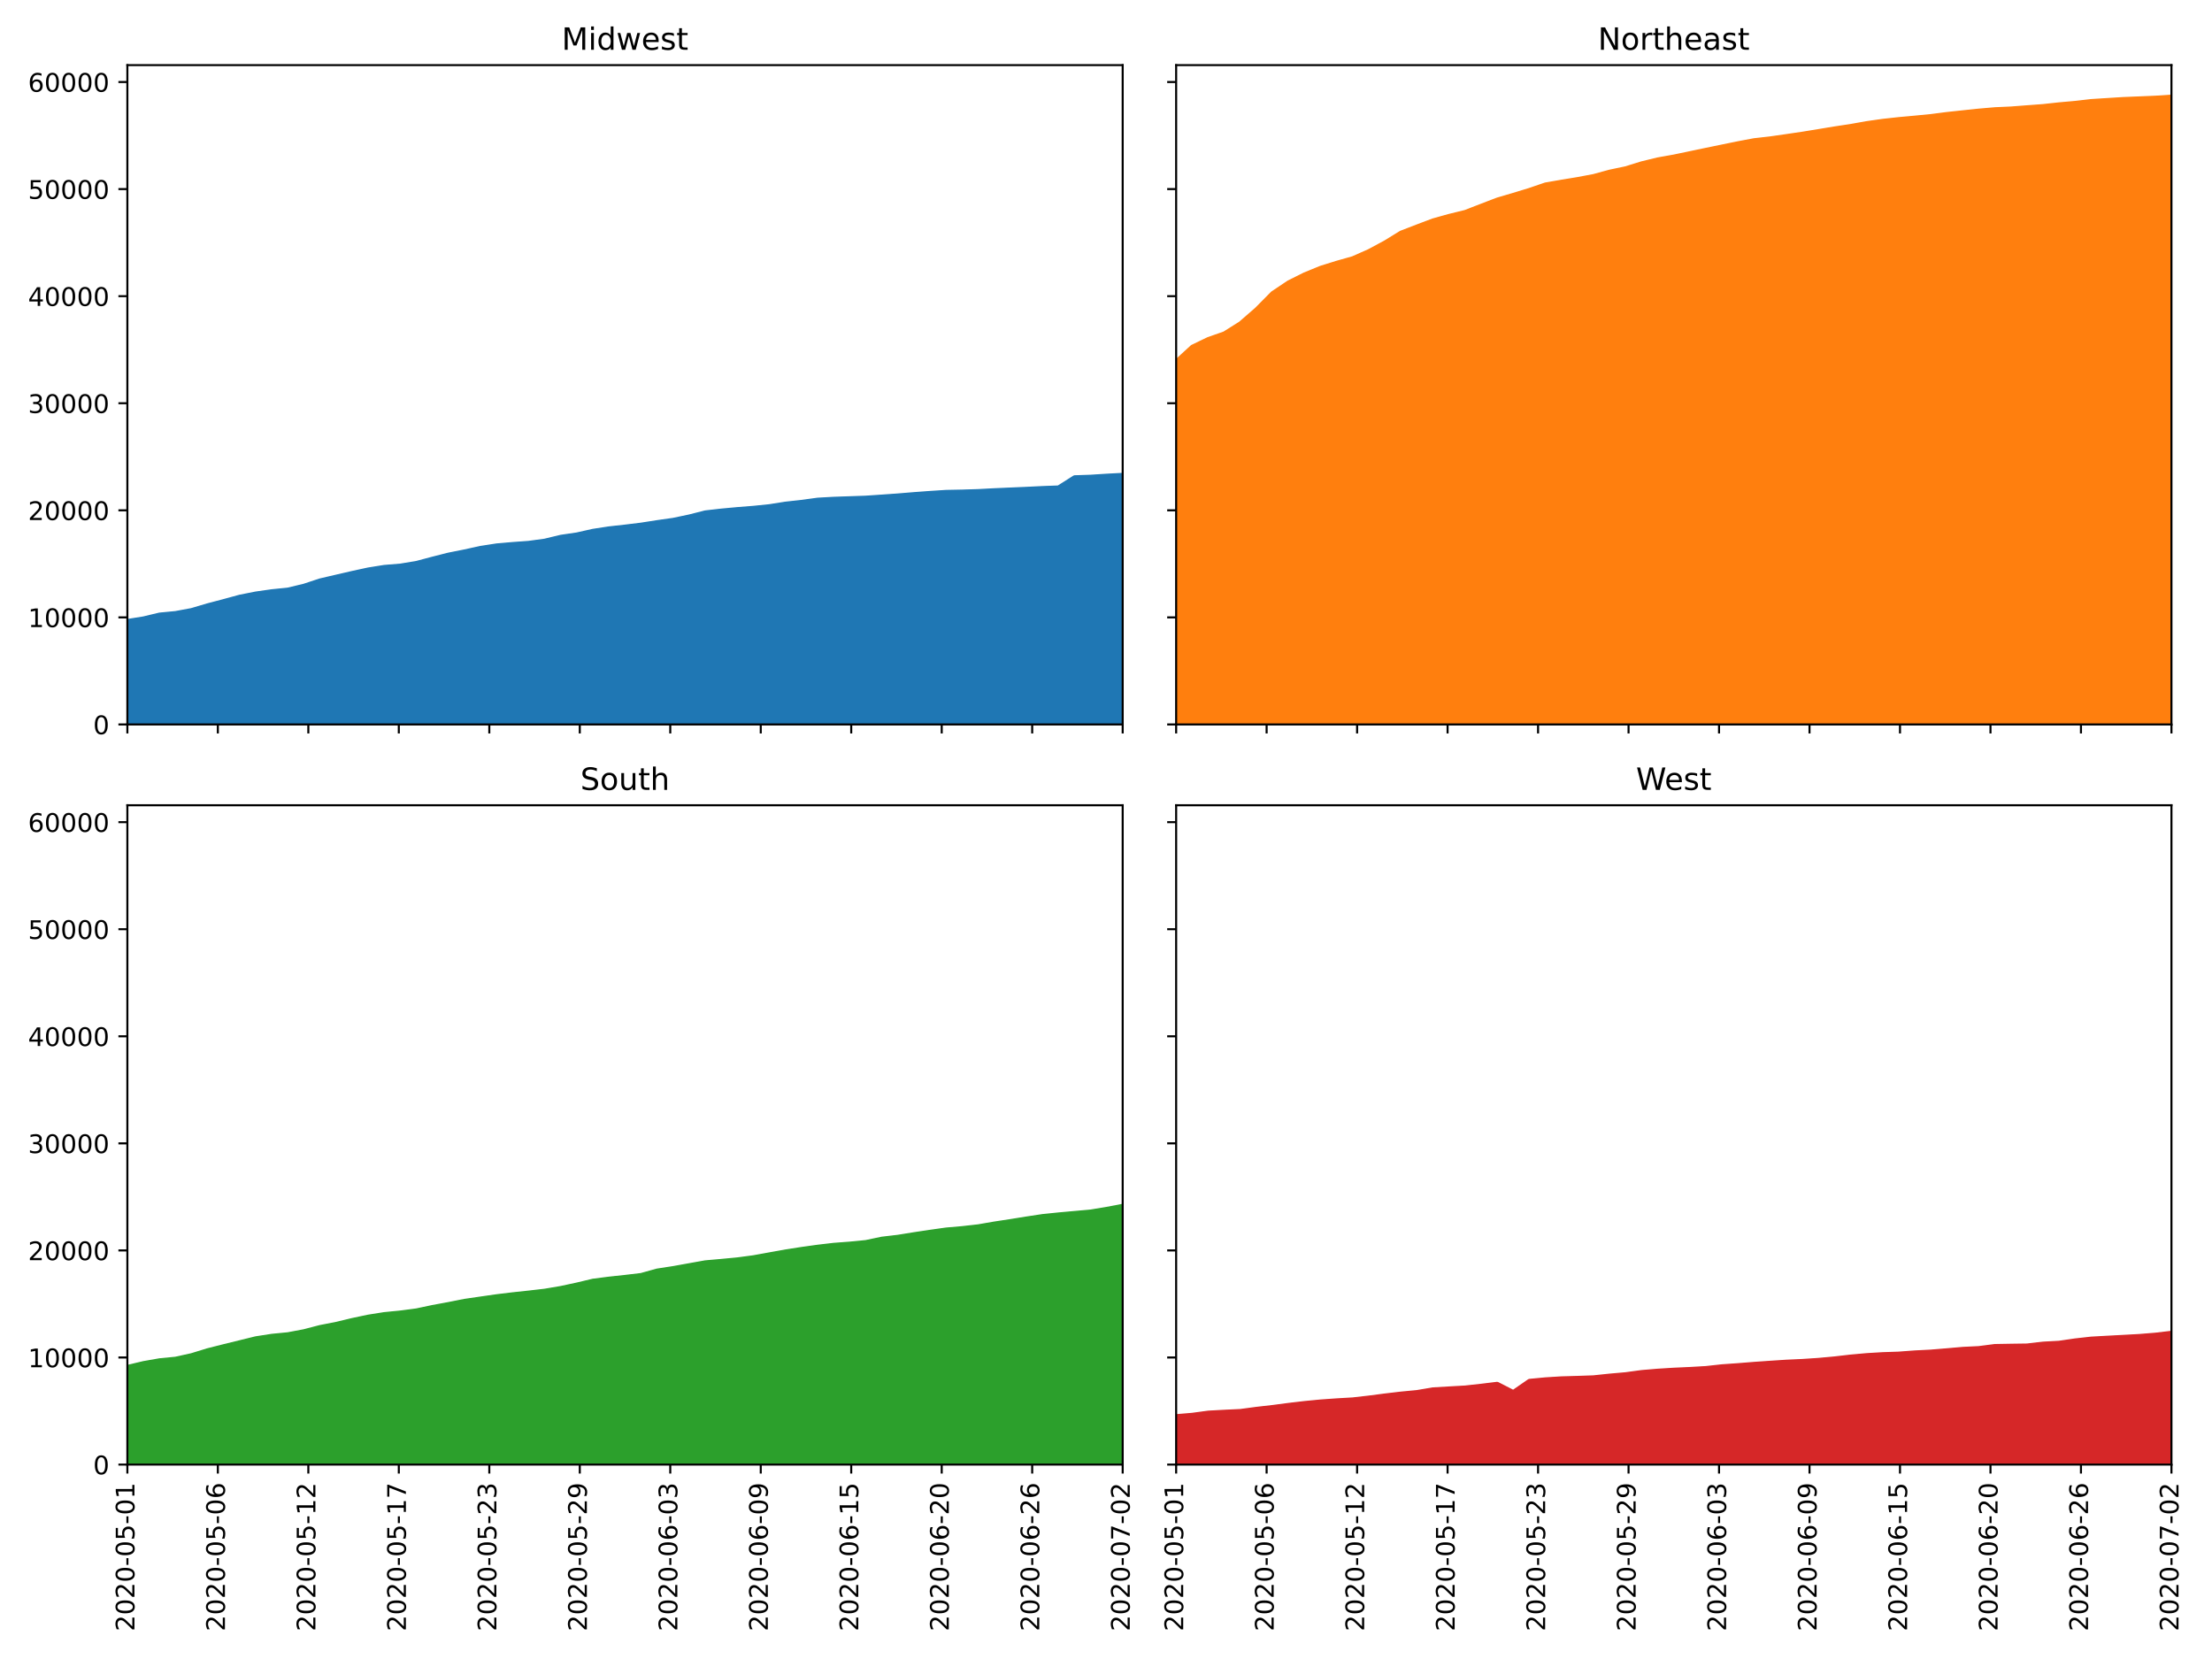 <?xml version="1.0" encoding="utf-8" standalone="no"?>
<!DOCTYPE svg PUBLIC "-//W3C//DTD SVG 1.1//EN"
  "http://www.w3.org/Graphics/SVG/1.1/DTD/svg11.dtd">
<!-- Created with matplotlib (https://matplotlib.org/) -->
<svg height="648pt" version="1.1" viewBox="0 0 864 648" width="864pt" xmlns="http://www.w3.org/2000/svg" xmlns:xlink="http://www.w3.org/1999/xlink">
 <defs>
  <style type="text/css">
*{stroke-linecap:butt;stroke-linejoin:round;}
  </style>
 </defs>
 <g id="figure_1">
  <g id="patch_1">
   <path d="M 0 648 
L 864 648 
L 864 0 
L 0 0 
z
" style="fill:#ffffff;"/>
  </g>
  <g id="axes_1">
   <g id="patch_2">
    <path d="M 49.75 282.97 
L 438.515 282.97 
L 438.515 25.44 
L 49.75 25.44 
z
" style="fill:#ffffff;"/>
   </g>
   <g id="PolyCollection_1">
    <defs>
     <path d="M 49.75 -405.477 
L 49.75 -365.03 
L 56.02 -365.03 
L 62.291 -365.03 
L 68.561 -365.03 
L 74.832 -365.03 
L 81.102 -365.03 
L 87.372 -365.03 
L 93.643 -365.03 
L 99.913 -365.03 
L 106.184 -365.03 
L 112.454 -365.03 
L 118.724 -365.03 
L 124.995 -365.03 
L 131.265 -365.03 
L 137.536 -365.03 
L 143.806 -365.03 
L 150.076 -365.03 
L 156.347 -365.03 
L 162.617 -365.03 
L 168.888 -365.03 
L 175.158 -365.03 
L 181.428 -365.03 
L 187.699 -365.03 
L 193.969 -365.03 
L 200.24 -365.03 
L 206.51 -365.03 
L 212.78 -365.03 
L 219.051 -365.03 
L 225.321 -365.03 
L 231.592 -365.03 
L 237.862 -365.03 
L 244.132 -365.03 
L 250.403 -365.03 
L 256.673 -365.03 
L 262.944 -365.03 
L 269.214 -365.03 
L 275.485 -365.03 
L 281.755 -365.03 
L 288.025 -365.03 
L 294.296 -365.03 
L 300.566 -365.03 
L 306.837 -365.03 
L 313.107 -365.03 
L 319.377 -365.03 
L 325.648 -365.03 
L 331.918 -365.03 
L 338.189 -365.03 
L 344.459 -365.03 
L 350.729 -365.03 
L 357 -365.03 
L 363.27 -365.03 
L 369.541 -365.03 
L 375.811 -365.03 
L 382.081 -365.03 
L 388.352 -365.03 
L 394.622 -365.03 
L 400.893 -365.03 
L 407.163 -365.03 
L 413.433 -365.03 
L 419.704 -365.03 
L 425.974 -365.03 
L 432.245 -365.03 
L 438.515 -365.03 
L 438.515 -462.557 
L 438.515 -462.557 
L 432.245 -462.227 
L 425.974 -461.825 
L 419.704 -461.615 
L 413.433 -457.637 
L 407.163 -457.404 
L 400.893 -457.096 
L 394.622 -456.827 
L 388.352 -456.552 
L 382.081 -456.219 
L 375.811 -456.025 
L 369.541 -455.9 
L 363.27 -455.495 
L 357 -455.031 
L 350.729 -454.515 
L 344.459 -454.07 
L 338.189 -453.644 
L 331.918 -453.426 
L 325.648 -453.21 
L 319.377 -452.859 
L 313.107 -451.998 
L 306.837 -451.312 
L 300.566 -450.319 
L 294.296 -449.678 
L 288.025 -449.183 
L 281.755 -448.603 
L 275.485 -447.889 
L 269.214 -446.296 
L 262.944 -444.978 
L 256.673 -444.088 
L 250.403 -443.108 
L 244.132 -442.343 
L 237.862 -441.649 
L 231.592 -440.689 
L 225.321 -439.278 
L 219.051 -438.359 
L 212.78 -436.848 
L 206.51 -435.995 
L 200.24 -435.538 
L 193.969 -434.991 
L 187.699 -434.019 
L 181.428 -432.644 
L 175.158 -431.393 
L 168.888 -429.801 
L 162.617 -428.135 
L 156.347 -427.105 
L 150.076 -426.593 
L 143.806 -425.59 
L 137.536 -424.227 
L 131.265 -422.778 
L 124.995 -421.318 
L 118.724 -419.243 
L 112.454 -417.732 
L 106.184 -417.098 
L 99.913 -416.205 
L 93.643 -414.963 
L 87.372 -413.247 
L 81.102 -411.6 
L 74.832 -409.742 
L 68.561 -408.576 
L 62.291 -407.974 
L 56.02 -406.47 
L 49.75 -405.477 
z
" id="m98a356669b" style="stroke:#1f77b4;"/>
    </defs>
    <g clip-path="url(#pa476b8b81d)">
     <use style="fill:#1f77b4;stroke:#1f77b4;" x="0" xlink:href="#m98a356669b" y="648"/>
    </g>
   </g>
   <g id="matplotlib.axis_1">
    <g id="xtick_1">
     <g id="line2d_1">
      <defs>
       <path d="M 0 0 
L 0 3.5 
" id="mf3c91e899c" style="stroke:#000000;stroke-width:0.8;"/>
      </defs>
      <g>
       <use style="stroke:#000000;stroke-width:0.8;" x="49.75" xlink:href="#mf3c91e899c" y="282.97"/>
      </g>
     </g>
    </g>
    <g id="xtick_2">
     <g id="line2d_2">
      <g>
       <use style="stroke:#000000;stroke-width:0.8;" x="85.092" xlink:href="#mf3c91e899c" y="282.97"/>
      </g>
     </g>
    </g>
    <g id="xtick_3">
     <g id="line2d_3">
      <g>
       <use style="stroke:#000000;stroke-width:0.8;" x="120.435" xlink:href="#mf3c91e899c" y="282.97"/>
      </g>
     </g>
    </g>
    <g id="xtick_4">
     <g id="line2d_4">
      <g>
       <use style="stroke:#000000;stroke-width:0.8;" x="155.777" xlink:href="#mf3c91e899c" y="282.97"/>
      </g>
     </g>
    </g>
    <g id="xtick_5">
     <g id="line2d_5">
      <g>
       <use style="stroke:#000000;stroke-width:0.8;" x="191.119" xlink:href="#mf3c91e899c" y="282.97"/>
      </g>
     </g>
    </g>
    <g id="xtick_6">
     <g id="line2d_6">
      <g>
       <use style="stroke:#000000;stroke-width:0.8;" x="226.461" xlink:href="#mf3c91e899c" y="282.97"/>
      </g>
     </g>
    </g>
    <g id="xtick_7">
     <g id="line2d_7">
      <g>
       <use style="stroke:#000000;stroke-width:0.8;" x="261.804" xlink:href="#mf3c91e899c" y="282.97"/>
      </g>
     </g>
    </g>
    <g id="xtick_8">
     <g id="line2d_8">
      <g>
       <use style="stroke:#000000;stroke-width:0.8;" x="297.146" xlink:href="#mf3c91e899c" y="282.97"/>
      </g>
     </g>
    </g>
    <g id="xtick_9">
     <g id="line2d_9">
      <g>
       <use style="stroke:#000000;stroke-width:0.8;" x="332.488" xlink:href="#mf3c91e899c" y="282.97"/>
      </g>
     </g>
    </g>
    <g id="xtick_10">
     <g id="line2d_10">
      <g>
       <use style="stroke:#000000;stroke-width:0.8;" x="367.83" xlink:href="#mf3c91e899c" y="282.97"/>
      </g>
     </g>
    </g>
    <g id="xtick_11">
     <g id="line2d_11">
      <g>
       <use style="stroke:#000000;stroke-width:0.8;" x="403.173" xlink:href="#mf3c91e899c" y="282.97"/>
      </g>
     </g>
    </g>
    <g id="xtick_12">
     <g id="line2d_12">
      <g>
       <use style="stroke:#000000;stroke-width:0.8;" x="438.515" xlink:href="#mf3c91e899c" y="282.97"/>
      </g>
     </g>
    </g>
   </g>
   <g id="matplotlib.axis_2">
    <g id="ytick_1">
     <g id="line2d_13">
      <defs>
       <path d="M 0 0 
L -3.5 0 
" id="m6491fcb9c3" style="stroke:#000000;stroke-width:0.8;"/>
      </defs>
      <g>
       <use style="stroke:#000000;stroke-width:0.8;" x="49.75" xlink:href="#m6491fcb9c3" y="282.97"/>
      </g>
     </g>
     <g id="text_1">
      <!-- 0 -->
      <defs>
       <path d="M 31.781 66.406 
Q 24.172 66.406 20.328 58.906 
Q 16.5 51.422 16.5 36.375 
Q 16.5 21.391 20.328 13.891 
Q 24.172 6.391 31.781 6.391 
Q 39.453 6.391 43.281 13.891 
Q 47.125 21.391 47.125 36.375 
Q 47.125 51.422 43.281 58.906 
Q 39.453 66.406 31.781 66.406 
z
M 31.781 74.219 
Q 44.047 74.219 50.516 64.516 
Q 56.984 54.828 56.984 36.375 
Q 56.984 17.969 50.516 8.266 
Q 44.047 -1.422 31.781 -1.422 
Q 19.531 -1.422 13.062 8.266 
Q 6.594 17.969 6.594 36.375 
Q 6.594 54.828 13.062 64.516 
Q 19.531 74.219 31.781 74.219 
z
" id="DejaVuSans-48"/>
      </defs>
      <g transform="translate(36.388 286.769)scale(0.1 -0.1)">
       <use xlink:href="#DejaVuSans-48"/>
      </g>
     </g>
    </g>
    <g id="ytick_2">
     <g id="line2d_14">
      <g>
       <use style="stroke:#000000;stroke-width:0.8;" x="49.75" xlink:href="#m6491fcb9c3" y="241.148"/>
      </g>
     </g>
     <g id="text_2">
      <!-- 10000 -->
      <defs>
       <path d="M 12.406 8.297 
L 28.516 8.297 
L 28.516 63.922 
L 10.984 60.406 
L 10.984 69.391 
L 28.422 72.906 
L 38.281 72.906 
L 38.281 8.297 
L 54.391 8.297 
L 54.391 0 
L 12.406 0 
z
" id="DejaVuSans-49"/>
      </defs>
      <g transform="translate(10.938 244.947)scale(0.1 -0.1)">
       <use xlink:href="#DejaVuSans-49"/>
       <use x="63.623" xlink:href="#DejaVuSans-48"/>
       <use x="127.246" xlink:href="#DejaVuSans-48"/>
       <use x="190.869" xlink:href="#DejaVuSans-48"/>
       <use x="254.492" xlink:href="#DejaVuSans-48"/>
      </g>
     </g>
    </g>
    <g id="ytick_3">
     <g id="line2d_15">
      <g>
       <use style="stroke:#000000;stroke-width:0.8;" x="49.75" xlink:href="#m6491fcb9c3" y="199.326"/>
      </g>
     </g>
     <g id="text_3">
      <!-- 20000 -->
      <defs>
       <path d="M 19.188 8.297 
L 53.609 8.297 
L 53.609 0 
L 7.328 0 
L 7.328 8.297 
Q 12.938 14.109 22.625 23.891 
Q 32.328 33.688 34.812 36.531 
Q 39.547 41.844 41.422 45.531 
Q 43.312 49.219 43.312 52.781 
Q 43.312 58.594 39.234 62.25 
Q 35.156 65.922 28.609 65.922 
Q 23.969 65.922 18.812 64.312 
Q 13.672 62.703 7.812 59.422 
L 7.812 69.391 
Q 13.766 71.781 18.938 73 
Q 24.125 74.219 28.422 74.219 
Q 39.75 74.219 46.484 68.547 
Q 53.219 62.891 53.219 53.422 
Q 53.219 48.922 51.531 44.891 
Q 49.859 40.875 45.406 35.406 
Q 44.188 33.984 37.641 27.219 
Q 31.109 20.453 19.188 8.297 
z
" id="DejaVuSans-50"/>
      </defs>
      <g transform="translate(10.938 203.125)scale(0.1 -0.1)">
       <use xlink:href="#DejaVuSans-50"/>
       <use x="63.623" xlink:href="#DejaVuSans-48"/>
       <use x="127.246" xlink:href="#DejaVuSans-48"/>
       <use x="190.869" xlink:href="#DejaVuSans-48"/>
       <use x="254.492" xlink:href="#DejaVuSans-48"/>
      </g>
     </g>
    </g>
    <g id="ytick_4">
     <g id="line2d_16">
      <g>
       <use style="stroke:#000000;stroke-width:0.8;" x="49.75" xlink:href="#m6491fcb9c3" y="157.504"/>
      </g>
     </g>
     <g id="text_4">
      <!-- 30000 -->
      <defs>
       <path d="M 40.578 39.312 
Q 47.656 37.797 51.625 33 
Q 55.609 28.219 55.609 21.188 
Q 55.609 10.406 48.188 4.484 
Q 40.766 -1.422 27.094 -1.422 
Q 22.516 -1.422 17.656 -0.516 
Q 12.797 0.391 7.625 2.203 
L 7.625 11.719 
Q 11.719 9.328 16.594 8.109 
Q 21.484 6.891 26.812 6.891 
Q 36.078 6.891 40.938 10.547 
Q 45.797 14.203 45.797 21.188 
Q 45.797 27.641 41.281 31.266 
Q 36.766 34.906 28.719 34.906 
L 20.219 34.906 
L 20.219 43.016 
L 29.109 43.016 
Q 36.375 43.016 40.234 45.922 
Q 44.094 48.828 44.094 54.297 
Q 44.094 59.906 40.109 62.906 
Q 36.141 65.922 28.719 65.922 
Q 24.656 65.922 20.016 65.031 
Q 15.375 64.156 9.812 62.312 
L 9.812 71.094 
Q 15.438 72.656 20.344 73.438 
Q 25.25 74.219 29.594 74.219 
Q 40.828 74.219 47.359 69.109 
Q 53.906 64.016 53.906 55.328 
Q 53.906 49.266 50.438 45.094 
Q 46.969 40.922 40.578 39.312 
z
" id="DejaVuSans-51"/>
      </defs>
      <g transform="translate(10.938 161.304)scale(0.1 -0.1)">
       <use xlink:href="#DejaVuSans-51"/>
       <use x="63.623" xlink:href="#DejaVuSans-48"/>
       <use x="127.246" xlink:href="#DejaVuSans-48"/>
       <use x="190.869" xlink:href="#DejaVuSans-48"/>
       <use x="254.492" xlink:href="#DejaVuSans-48"/>
      </g>
     </g>
    </g>
    <g id="ytick_5">
     <g id="line2d_17">
      <g>
       <use style="stroke:#000000;stroke-width:0.8;" x="49.75" xlink:href="#m6491fcb9c3" y="115.682"/>
      </g>
     </g>
     <g id="text_5">
      <!-- 40000 -->
      <defs>
       <path d="M 37.797 64.312 
L 12.891 25.391 
L 37.797 25.391 
z
M 35.203 72.906 
L 47.609 72.906 
L 47.609 25.391 
L 58.016 25.391 
L 58.016 17.188 
L 47.609 17.188 
L 47.609 0 
L 37.797 0 
L 37.797 17.188 
L 4.891 17.188 
L 4.891 26.703 
z
" id="DejaVuSans-52"/>
      </defs>
      <g transform="translate(10.938 119.482)scale(0.1 -0.1)">
       <use xlink:href="#DejaVuSans-52"/>
       <use x="63.623" xlink:href="#DejaVuSans-48"/>
       <use x="127.246" xlink:href="#DejaVuSans-48"/>
       <use x="190.869" xlink:href="#DejaVuSans-48"/>
       <use x="254.492" xlink:href="#DejaVuSans-48"/>
      </g>
     </g>
    </g>
    <g id="ytick_6">
     <g id="line2d_18">
      <g>
       <use style="stroke:#000000;stroke-width:0.8;" x="49.75" xlink:href="#m6491fcb9c3" y="73.861"/>
      </g>
     </g>
     <g id="text_6">
      <!-- 50000 -->
      <defs>
       <path d="M 10.797 72.906 
L 49.516 72.906 
L 49.516 64.594 
L 19.828 64.594 
L 19.828 46.734 
Q 21.969 47.469 24.109 47.828 
Q 26.266 48.188 28.422 48.188 
Q 40.625 48.188 47.75 41.5 
Q 54.891 34.812 54.891 23.391 
Q 54.891 11.625 47.562 5.094 
Q 40.234 -1.422 26.906 -1.422 
Q 22.312 -1.422 17.547 -0.641 
Q 12.797 0.141 7.719 1.703 
L 7.719 11.625 
Q 12.109 9.234 16.797 8.062 
Q 21.484 6.891 26.703 6.891 
Q 35.156 6.891 40.078 11.328 
Q 45.016 15.766 45.016 23.391 
Q 45.016 31 40.078 35.438 
Q 35.156 39.891 26.703 39.891 
Q 22.75 39.891 18.812 39.016 
Q 14.891 38.141 10.797 36.281 
z
" id="DejaVuSans-53"/>
      </defs>
      <g transform="translate(10.938 77.66)scale(0.1 -0.1)">
       <use xlink:href="#DejaVuSans-53"/>
       <use x="63.623" xlink:href="#DejaVuSans-48"/>
       <use x="127.246" xlink:href="#DejaVuSans-48"/>
       <use x="190.869" xlink:href="#DejaVuSans-48"/>
       <use x="254.492" xlink:href="#DejaVuSans-48"/>
      </g>
     </g>
    </g>
    <g id="ytick_7">
     <g id="line2d_19">
      <g>
       <use style="stroke:#000000;stroke-width:0.8;" x="49.75" xlink:href="#m6491fcb9c3" y="32.039"/>
      </g>
     </g>
     <g id="text_7">
      <!-- 60000 -->
      <defs>
       <path d="M 33.016 40.375 
Q 26.375 40.375 22.484 35.828 
Q 18.609 31.297 18.609 23.391 
Q 18.609 15.531 22.484 10.953 
Q 26.375 6.391 33.016 6.391 
Q 39.656 6.391 43.531 10.953 
Q 47.406 15.531 47.406 23.391 
Q 47.406 31.297 43.531 35.828 
Q 39.656 40.375 33.016 40.375 
z
M 52.594 71.297 
L 52.594 62.312 
Q 48.875 64.062 45.094 64.984 
Q 41.312 65.922 37.594 65.922 
Q 27.828 65.922 22.672 59.328 
Q 17.531 52.734 16.797 39.406 
Q 19.672 43.656 24.016 45.922 
Q 28.375 48.188 33.594 48.188 
Q 44.578 48.188 50.953 41.516 
Q 57.328 34.859 57.328 23.391 
Q 57.328 12.156 50.688 5.359 
Q 44.047 -1.422 33.016 -1.422 
Q 20.359 -1.422 13.672 8.266 
Q 6.984 17.969 6.984 36.375 
Q 6.984 53.656 15.188 63.938 
Q 23.391 74.219 37.203 74.219 
Q 40.922 74.219 44.703 73.484 
Q 48.484 72.75 52.594 71.297 
z
" id="DejaVuSans-54"/>
      </defs>
      <g transform="translate(10.938 35.838)scale(0.1 -0.1)">
       <use xlink:href="#DejaVuSans-54"/>
       <use x="63.623" xlink:href="#DejaVuSans-48"/>
       <use x="127.246" xlink:href="#DejaVuSans-48"/>
       <use x="190.869" xlink:href="#DejaVuSans-48"/>
       <use x="254.492" xlink:href="#DejaVuSans-48"/>
      </g>
     </g>
    </g>
   </g>
   <g id="line2d_20">
    <path clip-path="url(#pa476b8b81d)" d="M 49.75 242.523 
L 56.02 241.53 
L 62.291 240.026 
L 68.561 239.424 
L 74.832 238.258 
L 81.102 236.4 
L 87.372 234.753 
L 93.643 233.037 
L 99.913 231.795 
L 106.184 230.902 
L 112.454 230.268 
L 118.724 228.757 
L 124.995 226.682 
L 131.265 225.222 
L 137.536 223.773 
L 143.806 222.41 
L 150.076 221.407 
L 156.347 220.895 
L 162.617 219.865 
L 168.888 218.199 
L 175.158 216.607 
L 181.428 215.356 
L 187.699 213.981 
L 193.969 213.009 
L 200.24 212.462 
L 206.51 212.005 
L 212.78 211.152 
L 219.051 209.641 
L 225.321 208.722 
L 231.592 207.311 
L 237.862 206.351 
L 244.132 205.657 
L 250.403 204.892 
L 256.673 203.912 
L 262.944 203.022 
L 269.214 201.704 
L 275.485 200.111 
L 281.755 199.397 
L 288.025 198.817 
L 294.296 198.322 
L 300.566 197.681 
L 306.837 196.688 
L 313.107 196.002 
L 319.377 195.141 
L 325.648 194.79 
L 331.918 194.574 
L 338.189 194.356 
L 344.459 193.93 
L 350.729 193.485 
L 357 192.969 
L 363.27 192.505 
L 369.541 192.1 
L 375.811 191.975 
L 382.081 191.781 
L 388.352 191.448 
L 394.622 191.173 
L 400.893 190.904 
L 407.163 190.596 
L 413.433 190.363 
L 419.704 186.385 
L 425.974 186.175 
L 432.245 185.773 
L 438.515 185.443 
" style="fill:none;stroke:#1f77b4;stroke-linecap:square;stroke-width:1.5;"/>
   </g>
   <g id="patch_3">
    <path d="M 49.75 282.97 
L 49.75 25.44 
" style="fill:none;stroke:#000000;stroke-linecap:square;stroke-linejoin:miter;stroke-width:0.8;"/>
   </g>
   <g id="patch_4">
    <path d="M 438.515 282.97 
L 438.515 25.44 
" style="fill:none;stroke:#000000;stroke-linecap:square;stroke-linejoin:miter;stroke-width:0.8;"/>
   </g>
   <g id="patch_5">
    <path d="M 49.75 282.97 
L 438.515 282.97 
" style="fill:none;stroke:#000000;stroke-linecap:square;stroke-linejoin:miter;stroke-width:0.8;"/>
   </g>
   <g id="patch_6">
    <path d="M 49.75 25.44 
L 438.515 25.44 
" style="fill:none;stroke:#000000;stroke-linecap:square;stroke-linejoin:miter;stroke-width:0.8;"/>
   </g>
   <g id="text_8">
    <!-- Midwest -->
    <defs>
     <path d="M 9.812 72.906 
L 24.516 72.906 
L 43.109 23.297 
L 61.812 72.906 
L 76.516 72.906 
L 76.516 0 
L 66.891 0 
L 66.891 64.016 
L 48.094 14.016 
L 38.188 14.016 
L 19.391 64.016 
L 19.391 0 
L 9.812 0 
z
" id="DejaVuSans-77"/>
     <path d="M 9.422 54.688 
L 18.406 54.688 
L 18.406 0 
L 9.422 0 
z
M 9.422 75.984 
L 18.406 75.984 
L 18.406 64.594 
L 9.422 64.594 
z
" id="DejaVuSans-105"/>
     <path d="M 45.406 46.391 
L 45.406 75.984 
L 54.391 75.984 
L 54.391 0 
L 45.406 0 
L 45.406 8.203 
Q 42.578 3.328 38.25 0.953 
Q 33.938 -1.422 27.875 -1.422 
Q 17.969 -1.422 11.734 6.484 
Q 5.516 14.406 5.516 27.297 
Q 5.516 40.188 11.734 48.094 
Q 17.969 56 27.875 56 
Q 33.938 56 38.25 53.625 
Q 42.578 51.266 45.406 46.391 
z
M 14.797 27.297 
Q 14.797 17.391 18.875 11.75 
Q 22.953 6.109 30.078 6.109 
Q 37.203 6.109 41.297 11.75 
Q 45.406 17.391 45.406 27.297 
Q 45.406 37.203 41.297 42.844 
Q 37.203 48.484 30.078 48.484 
Q 22.953 48.484 18.875 42.844 
Q 14.797 37.203 14.797 27.297 
z
" id="DejaVuSans-100"/>
     <path d="M 4.203 54.688 
L 13.188 54.688 
L 24.422 12.016 
L 35.594 54.688 
L 46.188 54.688 
L 57.422 12.016 
L 68.609 54.688 
L 77.594 54.688 
L 63.281 0 
L 52.688 0 
L 40.922 44.828 
L 29.109 0 
L 18.5 0 
z
" id="DejaVuSans-119"/>
     <path d="M 56.203 29.594 
L 56.203 25.203 
L 14.891 25.203 
Q 15.484 15.922 20.484 11.062 
Q 25.484 6.203 34.422 6.203 
Q 39.594 6.203 44.453 7.469 
Q 49.312 8.734 54.109 11.281 
L 54.109 2.781 
Q 49.266 0.734 44.188 -0.344 
Q 39.109 -1.422 33.891 -1.422 
Q 20.797 -1.422 13.156 6.188 
Q 5.516 13.812 5.516 26.812 
Q 5.516 40.234 12.766 48.109 
Q 20.016 56 32.328 56 
Q 43.359 56 49.781 48.891 
Q 56.203 41.797 56.203 29.594 
z
M 47.219 32.234 
Q 47.125 39.594 43.094 43.984 
Q 39.062 48.391 32.422 48.391 
Q 24.906 48.391 20.391 44.141 
Q 15.875 39.891 15.188 32.172 
z
" id="DejaVuSans-101"/>
     <path d="M 44.281 53.078 
L 44.281 44.578 
Q 40.484 46.531 36.375 47.5 
Q 32.281 48.484 27.875 48.484 
Q 21.188 48.484 17.844 46.438 
Q 14.5 44.391 14.5 40.281 
Q 14.5 37.156 16.891 35.375 
Q 19.281 33.594 26.516 31.984 
L 29.594 31.297 
Q 39.156 29.25 43.188 25.516 
Q 47.219 21.781 47.219 15.094 
Q 47.219 7.469 41.188 3.016 
Q 35.156 -1.422 24.609 -1.422 
Q 20.219 -1.422 15.453 -0.562 
Q 10.688 0.297 5.422 2 
L 5.422 11.281 
Q 10.406 8.688 15.234 7.391 
Q 20.062 6.109 24.812 6.109 
Q 31.156 6.109 34.562 8.281 
Q 37.984 10.453 37.984 14.406 
Q 37.984 18.062 35.516 20.016 
Q 33.062 21.969 24.703 23.781 
L 21.578 24.516 
Q 13.234 26.266 9.516 29.906 
Q 5.812 33.547 5.812 39.891 
Q 5.812 47.609 11.281 51.797 
Q 16.75 56 26.812 56 
Q 31.781 56 36.172 55.266 
Q 40.578 54.547 44.281 53.078 
z
" id="DejaVuSans-115"/>
     <path d="M 18.312 70.219 
L 18.312 54.688 
L 36.812 54.688 
L 36.812 47.703 
L 18.312 47.703 
L 18.312 18.016 
Q 18.312 11.328 20.141 9.422 
Q 21.969 7.516 27.594 7.516 
L 36.812 7.516 
L 36.812 0 
L 27.594 0 
Q 17.188 0 13.234 3.875 
Q 9.281 7.766 9.281 18.016 
L 9.281 47.703 
L 2.688 47.703 
L 2.688 54.688 
L 9.281 54.688 
L 9.281 70.219 
z
" id="DejaVuSans-116"/>
    </defs>
    <g transform="translate(219.403 19.44)scale(0.12 -0.12)">
     <use xlink:href="#DejaVuSans-77"/>
     <use x="86.279" xlink:href="#DejaVuSans-105"/>
     <use x="114.062" xlink:href="#DejaVuSans-100"/>
     <use x="177.539" xlink:href="#DejaVuSans-119"/>
     <use x="259.326" xlink:href="#DejaVuSans-101"/>
     <use x="320.85" xlink:href="#DejaVuSans-115"/>
     <use x="372.949" xlink:href="#DejaVuSans-116"/>
    </g>
   </g>
  </g>
  <g id="axes_2">
   <g id="patch_7">
    <path d="M 459.395 282.97 
L 848.16 282.97 
L 848.16 25.44 
L 459.395 25.44 
z
" style="fill:#ffffff;"/>
   </g>
   <g id="PolyCollection_2">
    <defs>
     <path d="M 459.395 -506.841 
L 459.395 -365.03 
L 465.665 -365.03 
L 471.936 -365.03 
L 478.206 -365.03 
L 484.477 -365.03 
L 490.747 -365.03 
L 497.017 -365.03 
L 503.288 -365.03 
L 509.558 -365.03 
L 515.829 -365.03 
L 522.099 -365.03 
L 528.369 -365.03 
L 534.64 -365.03 
L 540.91 -365.03 
L 547.181 -365.03 
L 553.451 -365.03 
L 559.721 -365.03 
L 565.992 -365.03 
L 572.262 -365.03 
L 578.533 -365.03 
L 584.803 -365.03 
L 591.073 -365.03 
L 597.344 -365.03 
L 603.614 -365.03 
L 609.885 -365.03 
L 616.155 -365.03 
L 622.425 -365.03 
L 628.696 -365.03 
L 634.966 -365.03 
L 641.237 -365.03 
L 647.507 -365.03 
L 653.778 -365.03 
L 660.048 -365.03 
L 666.318 -365.03 
L 672.589 -365.03 
L 678.859 -365.03 
L 685.13 -365.03 
L 691.4 -365.03 
L 697.67 -365.03 
L 703.941 -365.03 
L 710.211 -365.03 
L 716.482 -365.03 
L 722.752 -365.03 
L 729.022 -365.03 
L 735.293 -365.03 
L 741.563 -365.03 
L 747.834 -365.03 
L 754.104 -365.03 
L 760.374 -365.03 
L 766.645 -365.03 
L 772.915 -365.03 
L 779.186 -365.03 
L 785.456 -365.03 
L 791.726 -365.03 
L 797.997 -365.03 
L 804.267 -365.03 
L 810.538 -365.03 
L 816.808 -365.03 
L 823.078 -365.03 
L 829.349 -365.03 
L 835.619 -365.03 
L 841.89 -365.03 
L 848.16 -365.03 
L 848.16 -610.297 
L 848.16 -610.297 
L 841.89 -609.87 
L 835.619 -609.607 
L 829.349 -609.352 
L 823.078 -608.961 
L 816.808 -608.561 
L 810.538 -607.838 
L 804.267 -607.281 
L 797.997 -606.6 
L 791.726 -606.131 
L 785.456 -605.653 
L 779.186 -605.368 
L 772.915 -604.826 
L 766.645 -604.166 
L 760.374 -603.495 
L 754.104 -602.686 
L 747.834 -602.077 
L 741.563 -601.504 
L 735.293 -600.813 
L 729.022 -599.918 
L 722.752 -598.801 
L 716.482 -597.855 
L 710.211 -596.815 
L 703.941 -595.793 
L 697.67 -594.869 
L 691.4 -593.972 
L 685.13 -593.261 
L 678.859 -592.077 
L 672.589 -590.794 
L 666.318 -589.505 
L 660.048 -588.188 
L 653.778 -586.878 
L 647.507 -585.762 
L 641.237 -584.235 
L 634.966 -582.291 
L 628.696 -580.971 
L 622.425 -579.258 
L 616.155 -578.081 
L 609.885 -577.05 
L 603.614 -575.962 
L 597.344 -573.821 
L 591.073 -571.906 
L 584.803 -570.062 
L 578.533 -567.654 
L 572.262 -565.227 
L 565.992 -563.689 
L 559.721 -561.937 
L 553.451 -559.564 
L 547.181 -557.144 
L 540.91 -553.289 
L 534.64 -549.928 
L 528.369 -547.156 
L 522.099 -545.385 
L 515.829 -543.426 
L 509.558 -540.855 
L 503.288 -537.724 
L 497.017 -533.519 
L 490.747 -527.181 
L 484.477 -521.737 
L 478.206 -517.797 
L 471.936 -515.604 
L 465.665 -512.587 
L 459.395 -506.841 
z
" id="m1e5a2b39fe" style="stroke:#ff7f0e;"/>
    </defs>
    <g clip-path="url(#p50a206860c)">
     <use style="fill:#ff7f0e;stroke:#ff7f0e;" x="0" xlink:href="#m1e5a2b39fe" y="648"/>
    </g>
   </g>
   <g id="matplotlib.axis_3">
    <g id="xtick_13">
     <g id="line2d_21">
      <g>
       <use style="stroke:#000000;stroke-width:0.8;" x="459.395" xlink:href="#mf3c91e899c" y="282.97"/>
      </g>
     </g>
    </g>
    <g id="xtick_14">
     <g id="line2d_22">
      <g>
       <use style="stroke:#000000;stroke-width:0.8;" x="494.737" xlink:href="#mf3c91e899c" y="282.97"/>
      </g>
     </g>
    </g>
    <g id="xtick_15">
     <g id="line2d_23">
      <g>
       <use style="stroke:#000000;stroke-width:0.8;" x="530.08" xlink:href="#mf3c91e899c" y="282.97"/>
      </g>
     </g>
    </g>
    <g id="xtick_16">
     <g id="line2d_24">
      <g>
       <use style="stroke:#000000;stroke-width:0.8;" x="565.422" xlink:href="#mf3c91e899c" y="282.97"/>
      </g>
     </g>
    </g>
    <g id="xtick_17">
     <g id="line2d_25">
      <g>
       <use style="stroke:#000000;stroke-width:0.8;" x="600.764" xlink:href="#mf3c91e899c" y="282.97"/>
      </g>
     </g>
    </g>
    <g id="xtick_18">
     <g id="line2d_26">
      <g>
       <use style="stroke:#000000;stroke-width:0.8;" x="636.106" xlink:href="#mf3c91e899c" y="282.97"/>
      </g>
     </g>
    </g>
    <g id="xtick_19">
     <g id="line2d_27">
      <g>
       <use style="stroke:#000000;stroke-width:0.8;" x="671.449" xlink:href="#mf3c91e899c" y="282.97"/>
      </g>
     </g>
    </g>
    <g id="xtick_20">
     <g id="line2d_28">
      <g>
       <use style="stroke:#000000;stroke-width:0.8;" x="706.791" xlink:href="#mf3c91e899c" y="282.97"/>
      </g>
     </g>
    </g>
    <g id="xtick_21">
     <g id="line2d_29">
      <g>
       <use style="stroke:#000000;stroke-width:0.8;" x="742.133" xlink:href="#mf3c91e899c" y="282.97"/>
      </g>
     </g>
    </g>
    <g id="xtick_22">
     <g id="line2d_30">
      <g>
       <use style="stroke:#000000;stroke-width:0.8;" x="777.475" xlink:href="#mf3c91e899c" y="282.97"/>
      </g>
     </g>
    </g>
    <g id="xtick_23">
     <g id="line2d_31">
      <g>
       <use style="stroke:#000000;stroke-width:0.8;" x="812.818" xlink:href="#mf3c91e899c" y="282.97"/>
      </g>
     </g>
    </g>
    <g id="xtick_24">
     <g id="line2d_32">
      <g>
       <use style="stroke:#000000;stroke-width:0.8;" x="848.16" xlink:href="#mf3c91e899c" y="282.97"/>
      </g>
     </g>
    </g>
   </g>
   <g id="matplotlib.axis_4">
    <g id="ytick_8">
     <g id="line2d_33">
      <g>
       <use style="stroke:#000000;stroke-width:0.8;" x="459.395" xlink:href="#m6491fcb9c3" y="282.97"/>
      </g>
     </g>
    </g>
    <g id="ytick_9">
     <g id="line2d_34">
      <g>
       <use style="stroke:#000000;stroke-width:0.8;" x="459.395" xlink:href="#m6491fcb9c3" y="241.148"/>
      </g>
     </g>
    </g>
    <g id="ytick_10">
     <g id="line2d_35">
      <g>
       <use style="stroke:#000000;stroke-width:0.8;" x="459.395" xlink:href="#m6491fcb9c3" y="199.326"/>
      </g>
     </g>
    </g>
    <g id="ytick_11">
     <g id="line2d_36">
      <g>
       <use style="stroke:#000000;stroke-width:0.8;" x="459.395" xlink:href="#m6491fcb9c3" y="157.504"/>
      </g>
     </g>
    </g>
    <g id="ytick_12">
     <g id="line2d_37">
      <g>
       <use style="stroke:#000000;stroke-width:0.8;" x="459.395" xlink:href="#m6491fcb9c3" y="115.682"/>
      </g>
     </g>
    </g>
    <g id="ytick_13">
     <g id="line2d_38">
      <g>
       <use style="stroke:#000000;stroke-width:0.8;" x="459.395" xlink:href="#m6491fcb9c3" y="73.861"/>
      </g>
     </g>
    </g>
    <g id="ytick_14">
     <g id="line2d_39">
      <g>
       <use style="stroke:#000000;stroke-width:0.8;" x="459.395" xlink:href="#m6491fcb9c3" y="32.039"/>
      </g>
     </g>
    </g>
   </g>
   <g id="line2d_40">
    <path clip-path="url(#p50a206860c)" d="M 459.395 141.159 
L 465.665 135.413 
L 471.936 132.396 
L 478.206 130.203 
L 484.477 126.263 
L 490.747 120.819 
L 497.017 114.481 
L 503.288 110.276 
L 509.558 107.145 
L 515.829 104.574 
L 522.099 102.615 
L 528.369 100.844 
L 534.64 98.072 
L 540.91 94.711 
L 547.181 90.856 
L 553.451 88.436 
L 559.721 86.063 
L 565.992 84.311 
L 572.262 82.773 
L 578.533 80.346 
L 584.803 77.938 
L 591.073 76.094 
L 597.344 74.179 
L 603.614 72.038 
L 609.885 70.95 
L 616.155 69.919 
L 622.425 68.742 
L 628.696 67.029 
L 634.966 65.709 
L 641.237 63.765 
L 647.507 62.238 
L 653.778 61.122 
L 660.048 59.812 
L 666.318 58.495 
L 672.589 57.206 
L 678.859 55.923 
L 685.13 54.739 
L 691.4 54.028 
L 697.67 53.131 
L 703.941 52.207 
L 710.211 51.185 
L 716.482 50.145 
L 722.752 49.199 
L 729.022 48.082 
L 735.293 47.187 
L 741.563 46.496 
L 747.834 45.923 
L 754.104 45.314 
L 760.374 44.505 
L 766.645 43.834 
L 772.915 43.174 
L 779.186 42.632 
L 785.456 42.347 
L 791.726 41.869 
L 797.997 41.4 
L 804.267 40.719 
L 810.538 40.162 
L 816.808 39.439 
L 823.078 39.039 
L 829.349 38.648 
L 835.619 38.393 
L 841.89 38.13 
L 848.16 37.703 
" style="fill:none;stroke:#ff7f0e;stroke-linecap:square;stroke-width:1.5;"/>
   </g>
   <g id="patch_8">
    <path d="M 459.395 282.97 
L 459.395 25.44 
" style="fill:none;stroke:#000000;stroke-linecap:square;stroke-linejoin:miter;stroke-width:0.8;"/>
   </g>
   <g id="patch_9">
    <path d="M 848.16 282.97 
L 848.16 25.44 
" style="fill:none;stroke:#000000;stroke-linecap:square;stroke-linejoin:miter;stroke-width:0.8;"/>
   </g>
   <g id="patch_10">
    <path d="M 459.395 282.97 
L 848.16 282.97 
" style="fill:none;stroke:#000000;stroke-linecap:square;stroke-linejoin:miter;stroke-width:0.8;"/>
   </g>
   <g id="patch_11">
    <path d="M 459.395 25.44 
L 848.16 25.44 
" style="fill:none;stroke:#000000;stroke-linecap:square;stroke-linejoin:miter;stroke-width:0.8;"/>
   </g>
   <g id="text_9">
    <!-- Northeast -->
    <defs>
     <path d="M 9.812 72.906 
L 23.094 72.906 
L 55.422 11.922 
L 55.422 72.906 
L 64.984 72.906 
L 64.984 0 
L 51.703 0 
L 19.391 60.984 
L 19.391 0 
L 9.812 0 
z
" id="DejaVuSans-78"/>
     <path d="M 30.609 48.391 
Q 23.391 48.391 19.188 42.75 
Q 14.984 37.109 14.984 27.297 
Q 14.984 17.484 19.156 11.844 
Q 23.344 6.203 30.609 6.203 
Q 37.797 6.203 41.984 11.859 
Q 46.188 17.531 46.188 27.297 
Q 46.188 37.016 41.984 42.703 
Q 37.797 48.391 30.609 48.391 
z
M 30.609 56 
Q 42.328 56 49.016 48.375 
Q 55.719 40.766 55.719 27.297 
Q 55.719 13.875 49.016 6.219 
Q 42.328 -1.422 30.609 -1.422 
Q 18.844 -1.422 12.172 6.219 
Q 5.516 13.875 5.516 27.297 
Q 5.516 40.766 12.172 48.375 
Q 18.844 56 30.609 56 
z
" id="DejaVuSans-111"/>
     <path d="M 41.109 46.297 
Q 39.594 47.172 37.812 47.578 
Q 36.031 48 33.891 48 
Q 26.266 48 22.188 43.047 
Q 18.109 38.094 18.109 28.812 
L 18.109 0 
L 9.078 0 
L 9.078 54.688 
L 18.109 54.688 
L 18.109 46.188 
Q 20.953 51.172 25.484 53.578 
Q 30.031 56 36.531 56 
Q 37.453 56 38.578 55.875 
Q 39.703 55.766 41.062 55.516 
z
" id="DejaVuSans-114"/>
     <path d="M 54.891 33.016 
L 54.891 0 
L 45.906 0 
L 45.906 32.719 
Q 45.906 40.484 42.875 44.328 
Q 39.844 48.188 33.797 48.188 
Q 26.516 48.188 22.312 43.547 
Q 18.109 38.922 18.109 30.906 
L 18.109 0 
L 9.078 0 
L 9.078 75.984 
L 18.109 75.984 
L 18.109 46.188 
Q 21.344 51.125 25.703 53.562 
Q 30.078 56 35.797 56 
Q 45.219 56 50.047 50.172 
Q 54.891 44.344 54.891 33.016 
z
" id="DejaVuSans-104"/>
     <path d="M 34.281 27.484 
Q 23.391 27.484 19.188 25 
Q 14.984 22.516 14.984 16.5 
Q 14.984 11.719 18.141 8.906 
Q 21.297 6.109 26.703 6.109 
Q 34.188 6.109 38.703 11.406 
Q 43.219 16.703 43.219 25.484 
L 43.219 27.484 
z
M 52.203 31.203 
L 52.203 0 
L 43.219 0 
L 43.219 8.297 
Q 40.141 3.328 35.547 0.953 
Q 30.953 -1.422 24.312 -1.422 
Q 15.922 -1.422 10.953 3.297 
Q 6 8.016 6 15.922 
Q 6 25.141 12.172 29.828 
Q 18.359 34.516 30.609 34.516 
L 43.219 34.516 
L 43.219 35.406 
Q 43.219 41.609 39.141 45 
Q 35.062 48.391 27.688 48.391 
Q 23 48.391 18.547 47.266 
Q 14.109 46.141 10.016 43.891 
L 10.016 52.203 
Q 14.938 54.109 19.578 55.047 
Q 24.219 56 28.609 56 
Q 40.484 56 46.344 49.844 
Q 52.203 43.703 52.203 31.203 
z
" id="DejaVuSans-97"/>
    </defs>
    <g transform="translate(624.15 19.44)scale(0.12 -0.12)">
     <use xlink:href="#DejaVuSans-78"/>
     <use x="74.805" xlink:href="#DejaVuSans-111"/>
     <use x="135.986" xlink:href="#DejaVuSans-114"/>
     <use x="177.1" xlink:href="#DejaVuSans-116"/>
     <use x="216.309" xlink:href="#DejaVuSans-104"/>
     <use x="279.688" xlink:href="#DejaVuSans-101"/>
     <use x="341.211" xlink:href="#DejaVuSans-97"/>
     <use x="402.49" xlink:href="#DejaVuSans-115"/>
     <use x="454.59" xlink:href="#DejaVuSans-116"/>
    </g>
   </g>
  </g>
  <g id="axes_3">
   <g id="patch_12">
    <path d="M 49.75 572.06 
L 438.515 572.06 
L 438.515 314.53 
L 49.75 314.53 
z
" style="fill:#ffffff;"/>
   </g>
   <g id="PolyCollection_3">
    <defs>
     <path d="M 49.75 -114.112 
L 49.75 -75.94 
L 56.02 -75.94 
L 62.291 -75.94 
L 68.561 -75.94 
L 74.832 -75.94 
L 81.102 -75.94 
L 87.372 -75.94 
L 93.643 -75.94 
L 99.913 -75.94 
L 106.184 -75.94 
L 112.454 -75.94 
L 118.724 -75.94 
L 124.995 -75.94 
L 131.265 -75.94 
L 137.536 -75.94 
L 143.806 -75.94 
L 150.076 -75.94 
L 156.347 -75.94 
L 162.617 -75.94 
L 168.888 -75.94 
L 175.158 -75.94 
L 181.428 -75.94 
L 187.699 -75.94 
L 193.969 -75.94 
L 200.24 -75.94 
L 206.51 -75.94 
L 212.78 -75.94 
L 219.051 -75.94 
L 225.321 -75.94 
L 231.592 -75.94 
L 237.862 -75.94 
L 244.132 -75.94 
L 250.403 -75.94 
L 256.673 -75.94 
L 262.944 -75.94 
L 269.214 -75.94 
L 275.485 -75.94 
L 281.755 -75.94 
L 288.025 -75.94 
L 294.296 -75.94 
L 300.566 -75.94 
L 306.837 -75.94 
L 313.107 -75.94 
L 319.377 -75.94 
L 325.648 -75.94 
L 331.918 -75.94 
L 338.189 -75.94 
L 344.459 -75.94 
L 350.729 -75.94 
L 357 -75.94 
L 363.27 -75.94 
L 369.541 -75.94 
L 375.811 -75.94 
L 382.081 -75.94 
L 388.352 -75.94 
L 394.622 -75.94 
L 400.893 -75.94 
L 407.163 -75.94 
L 413.433 -75.94 
L 419.704 -75.94 
L 425.974 -75.94 
L 432.245 -75.94 
L 438.515 -75.94 
L 438.515 -177.041 
L 438.515 -177.041 
L 432.245 -175.846 
L 425.974 -174.808 
L 419.704 -174.244 
L 413.433 -173.68 
L 407.163 -173.031 
L 400.893 -172.083 
L 394.622 -171.072 
L 388.352 -170.118 
L 382.081 -169.034 
L 375.811 -168.329 
L 369.541 -167.782 
L 363.27 -166.897 
L 357 -165.957 
L 350.729 -164.944 
L 344.459 -164.206 
L 338.189 -162.889 
L 331.918 -162.276 
L 325.648 -161.804 
L 319.377 -161.067 
L 313.107 -160.196 
L 306.837 -159.213 
L 300.566 -158.09 
L 294.296 -156.953 
L 288.025 -156.119 
L 281.755 -155.526 
L 275.485 -154.971 
L 269.214 -153.849 
L 262.944 -152.719 
L 256.673 -151.756 
L 250.403 -150.015 
L 244.132 -149.272 
L 237.862 -148.597 
L 231.592 -147.789 
L 225.321 -146.292 
L 219.051 -144.946 
L 212.78 -143.883 
L 206.51 -143.158 
L 200.24 -142.486 
L 193.969 -141.729 
L 187.699 -140.829 
L 181.428 -139.914 
L 175.158 -138.671 
L 168.888 -137.508 
L 162.617 -136.181 
L 156.347 -135.359 
L 150.076 -134.742 
L 143.806 -133.747 
L 137.536 -132.424 
L 131.265 -130.908 
L 124.995 -129.693 
L 118.724 -128.058 
L 112.454 -126.879 
L 106.184 -126.27 
L 99.913 -125.297 
L 93.643 -123.756 
L 87.372 -122.214 
L 81.102 -120.63 
L 74.832 -118.705 
L 68.561 -117.321 
L 62.291 -116.706 
L 56.02 -115.603 
L 49.75 -114.112 
z
" id="mc18c7f6151" style="stroke:#2ca02c;"/>
    </defs>
    <g clip-path="url(#p8c6a972853)">
     <use style="fill:#2ca02c;stroke:#2ca02c;" x="0" xlink:href="#mc18c7f6151" y="648"/>
    </g>
   </g>
   <g id="matplotlib.axis_5">
    <g id="xtick_25">
     <g id="line2d_41">
      <g>
       <use style="stroke:#000000;stroke-width:0.8;" x="49.75" xlink:href="#mf3c91e899c" y="572.06"/>
      </g>
     </g>
     <g id="text_10">
      <!-- 2020-05-01 -->
      <defs>
       <path d="M 4.891 31.391 
L 31.203 31.391 
L 31.203 23.391 
L 4.891 23.391 
z
" id="DejaVuSans-45"/>
      </defs>
      <g transform="translate(52.509 637.176)rotate(-90)scale(0.1 -0.1)">
       <use xlink:href="#DejaVuSans-50"/>
       <use x="63.623" xlink:href="#DejaVuSans-48"/>
       <use x="127.246" xlink:href="#DejaVuSans-50"/>
       <use x="190.869" xlink:href="#DejaVuSans-48"/>
       <use x="254.492" xlink:href="#DejaVuSans-45"/>
       <use x="290.576" xlink:href="#DejaVuSans-48"/>
       <use x="354.199" xlink:href="#DejaVuSans-53"/>
       <use x="417.822" xlink:href="#DejaVuSans-45"/>
       <use x="453.906" xlink:href="#DejaVuSans-48"/>
       <use x="517.529" xlink:href="#DejaVuSans-49"/>
      </g>
     </g>
    </g>
    <g id="xtick_26">
     <g id="line2d_42">
      <g>
       <use style="stroke:#000000;stroke-width:0.8;" x="85.092" xlink:href="#mf3c91e899c" y="572.06"/>
      </g>
     </g>
     <g id="text_11">
      <!-- 2020-05-06 -->
      <g transform="translate(87.852 637.176)rotate(-90)scale(0.1 -0.1)">
       <use xlink:href="#DejaVuSans-50"/>
       <use x="63.623" xlink:href="#DejaVuSans-48"/>
       <use x="127.246" xlink:href="#DejaVuSans-50"/>
       <use x="190.869" xlink:href="#DejaVuSans-48"/>
       <use x="254.492" xlink:href="#DejaVuSans-45"/>
       <use x="290.576" xlink:href="#DejaVuSans-48"/>
       <use x="354.199" xlink:href="#DejaVuSans-53"/>
       <use x="417.822" xlink:href="#DejaVuSans-45"/>
       <use x="453.906" xlink:href="#DejaVuSans-48"/>
       <use x="517.529" xlink:href="#DejaVuSans-54"/>
      </g>
     </g>
    </g>
    <g id="xtick_27">
     <g id="line2d_43">
      <g>
       <use style="stroke:#000000;stroke-width:0.8;" x="120.435" xlink:href="#mf3c91e899c" y="572.06"/>
      </g>
     </g>
     <g id="text_12">
      <!-- 2020-05-12 -->
      <g transform="translate(123.194 637.176)rotate(-90)scale(0.1 -0.1)">
       <use xlink:href="#DejaVuSans-50"/>
       <use x="63.623" xlink:href="#DejaVuSans-48"/>
       <use x="127.246" xlink:href="#DejaVuSans-50"/>
       <use x="190.869" xlink:href="#DejaVuSans-48"/>
       <use x="254.492" xlink:href="#DejaVuSans-45"/>
       <use x="290.576" xlink:href="#DejaVuSans-48"/>
       <use x="354.199" xlink:href="#DejaVuSans-53"/>
       <use x="417.822" xlink:href="#DejaVuSans-45"/>
       <use x="453.906" xlink:href="#DejaVuSans-49"/>
       <use x="517.529" xlink:href="#DejaVuSans-50"/>
      </g>
     </g>
    </g>
    <g id="xtick_28">
     <g id="line2d_44">
      <g>
       <use style="stroke:#000000;stroke-width:0.8;" x="155.777" xlink:href="#mf3c91e899c" y="572.06"/>
      </g>
     </g>
     <g id="text_13">
      <!-- 2020-05-17 -->
      <defs>
       <path d="M 8.203 72.906 
L 55.078 72.906 
L 55.078 68.703 
L 28.609 0 
L 18.312 0 
L 43.219 64.594 
L 8.203 64.594 
z
" id="DejaVuSans-55"/>
      </defs>
      <g transform="translate(158.536 637.176)rotate(-90)scale(0.1 -0.1)">
       <use xlink:href="#DejaVuSans-50"/>
       <use x="63.623" xlink:href="#DejaVuSans-48"/>
       <use x="127.246" xlink:href="#DejaVuSans-50"/>
       <use x="190.869" xlink:href="#DejaVuSans-48"/>
       <use x="254.492" xlink:href="#DejaVuSans-45"/>
       <use x="290.576" xlink:href="#DejaVuSans-48"/>
       <use x="354.199" xlink:href="#DejaVuSans-53"/>
       <use x="417.822" xlink:href="#DejaVuSans-45"/>
       <use x="453.906" xlink:href="#DejaVuSans-49"/>
       <use x="517.529" xlink:href="#DejaVuSans-55"/>
      </g>
     </g>
    </g>
    <g id="xtick_29">
     <g id="line2d_45">
      <g>
       <use style="stroke:#000000;stroke-width:0.8;" x="191.119" xlink:href="#mf3c91e899c" y="572.06"/>
      </g>
     </g>
     <g id="text_14">
      <!-- 2020-05-23 -->
      <g transform="translate(193.878 637.176)rotate(-90)scale(0.1 -0.1)">
       <use xlink:href="#DejaVuSans-50"/>
       <use x="63.623" xlink:href="#DejaVuSans-48"/>
       <use x="127.246" xlink:href="#DejaVuSans-50"/>
       <use x="190.869" xlink:href="#DejaVuSans-48"/>
       <use x="254.492" xlink:href="#DejaVuSans-45"/>
       <use x="290.576" xlink:href="#DejaVuSans-48"/>
       <use x="354.199" xlink:href="#DejaVuSans-53"/>
       <use x="417.822" xlink:href="#DejaVuSans-45"/>
       <use x="453.906" xlink:href="#DejaVuSans-50"/>
       <use x="517.529" xlink:href="#DejaVuSans-51"/>
      </g>
     </g>
    </g>
    <g id="xtick_30">
     <g id="line2d_46">
      <g>
       <use style="stroke:#000000;stroke-width:0.8;" x="226.461" xlink:href="#mf3c91e899c" y="572.06"/>
      </g>
     </g>
     <g id="text_15">
      <!-- 2020-05-29 -->
      <defs>
       <path d="M 10.984 1.516 
L 10.984 10.5 
Q 14.703 8.734 18.5 7.812 
Q 22.312 6.891 25.984 6.891 
Q 35.75 6.891 40.891 13.453 
Q 46.047 20.016 46.781 33.406 
Q 43.953 29.203 39.594 26.953 
Q 35.25 24.703 29.984 24.703 
Q 19.047 24.703 12.672 31.312 
Q 6.297 37.938 6.297 49.422 
Q 6.297 60.641 12.938 67.422 
Q 19.578 74.219 30.609 74.219 
Q 43.266 74.219 49.922 64.516 
Q 56.594 54.828 56.594 36.375 
Q 56.594 19.141 48.406 8.859 
Q 40.234 -1.422 26.422 -1.422 
Q 22.703 -1.422 18.891 -0.688 
Q 15.094 0.047 10.984 1.516 
z
M 30.609 32.422 
Q 37.25 32.422 41.125 36.953 
Q 45.016 41.5 45.016 49.422 
Q 45.016 57.281 41.125 61.844 
Q 37.25 66.406 30.609 66.406 
Q 23.969 66.406 20.094 61.844 
Q 16.219 57.281 16.219 49.422 
Q 16.219 41.5 20.094 36.953 
Q 23.969 32.422 30.609 32.422 
z
" id="DejaVuSans-57"/>
      </defs>
      <g transform="translate(229.221 637.176)rotate(-90)scale(0.1 -0.1)">
       <use xlink:href="#DejaVuSans-50"/>
       <use x="63.623" xlink:href="#DejaVuSans-48"/>
       <use x="127.246" xlink:href="#DejaVuSans-50"/>
       <use x="190.869" xlink:href="#DejaVuSans-48"/>
       <use x="254.492" xlink:href="#DejaVuSans-45"/>
       <use x="290.576" xlink:href="#DejaVuSans-48"/>
       <use x="354.199" xlink:href="#DejaVuSans-53"/>
       <use x="417.822" xlink:href="#DejaVuSans-45"/>
       <use x="453.906" xlink:href="#DejaVuSans-50"/>
       <use x="517.529" xlink:href="#DejaVuSans-57"/>
      </g>
     </g>
    </g>
    <g id="xtick_31">
     <g id="line2d_47">
      <g>
       <use style="stroke:#000000;stroke-width:0.8;" x="261.804" xlink:href="#mf3c91e899c" y="572.06"/>
      </g>
     </g>
     <g id="text_16">
      <!-- 2020-06-03 -->
      <g transform="translate(264.563 637.176)rotate(-90)scale(0.1 -0.1)">
       <use xlink:href="#DejaVuSans-50"/>
       <use x="63.623" xlink:href="#DejaVuSans-48"/>
       <use x="127.246" xlink:href="#DejaVuSans-50"/>
       <use x="190.869" xlink:href="#DejaVuSans-48"/>
       <use x="254.492" xlink:href="#DejaVuSans-45"/>
       <use x="290.576" xlink:href="#DejaVuSans-48"/>
       <use x="354.199" xlink:href="#DejaVuSans-54"/>
       <use x="417.822" xlink:href="#DejaVuSans-45"/>
       <use x="453.906" xlink:href="#DejaVuSans-48"/>
       <use x="517.529" xlink:href="#DejaVuSans-51"/>
      </g>
     </g>
    </g>
    <g id="xtick_32">
     <g id="line2d_48">
      <g>
       <use style="stroke:#000000;stroke-width:0.8;" x="297.146" xlink:href="#mf3c91e899c" y="572.06"/>
      </g>
     </g>
     <g id="text_17">
      <!-- 2020-06-09 -->
      <g transform="translate(299.905 637.176)rotate(-90)scale(0.1 -0.1)">
       <use xlink:href="#DejaVuSans-50"/>
       <use x="63.623" xlink:href="#DejaVuSans-48"/>
       <use x="127.246" xlink:href="#DejaVuSans-50"/>
       <use x="190.869" xlink:href="#DejaVuSans-48"/>
       <use x="254.492" xlink:href="#DejaVuSans-45"/>
       <use x="290.576" xlink:href="#DejaVuSans-48"/>
       <use x="354.199" xlink:href="#DejaVuSans-54"/>
       <use x="417.822" xlink:href="#DejaVuSans-45"/>
       <use x="453.906" xlink:href="#DejaVuSans-48"/>
       <use x="517.529" xlink:href="#DejaVuSans-57"/>
      </g>
     </g>
    </g>
    <g id="xtick_33">
     <g id="line2d_49">
      <g>
       <use style="stroke:#000000;stroke-width:0.8;" x="332.488" xlink:href="#mf3c91e899c" y="572.06"/>
      </g>
     </g>
     <g id="text_18">
      <!-- 2020-06-15 -->
      <g transform="translate(335.248 637.176)rotate(-90)scale(0.1 -0.1)">
       <use xlink:href="#DejaVuSans-50"/>
       <use x="63.623" xlink:href="#DejaVuSans-48"/>
       <use x="127.246" xlink:href="#DejaVuSans-50"/>
       <use x="190.869" xlink:href="#DejaVuSans-48"/>
       <use x="254.492" xlink:href="#DejaVuSans-45"/>
       <use x="290.576" xlink:href="#DejaVuSans-48"/>
       <use x="354.199" xlink:href="#DejaVuSans-54"/>
       <use x="417.822" xlink:href="#DejaVuSans-45"/>
       <use x="453.906" xlink:href="#DejaVuSans-49"/>
       <use x="517.529" xlink:href="#DejaVuSans-53"/>
      </g>
     </g>
    </g>
    <g id="xtick_34">
     <g id="line2d_50">
      <g>
       <use style="stroke:#000000;stroke-width:0.8;" x="367.83" xlink:href="#mf3c91e899c" y="572.06"/>
      </g>
     </g>
     <g id="text_19">
      <!-- 2020-06-20 -->
      <g transform="translate(370.59 637.176)rotate(-90)scale(0.1 -0.1)">
       <use xlink:href="#DejaVuSans-50"/>
       <use x="63.623" xlink:href="#DejaVuSans-48"/>
       <use x="127.246" xlink:href="#DejaVuSans-50"/>
       <use x="190.869" xlink:href="#DejaVuSans-48"/>
       <use x="254.492" xlink:href="#DejaVuSans-45"/>
       <use x="290.576" xlink:href="#DejaVuSans-48"/>
       <use x="354.199" xlink:href="#DejaVuSans-54"/>
       <use x="417.822" xlink:href="#DejaVuSans-45"/>
       <use x="453.906" xlink:href="#DejaVuSans-50"/>
       <use x="517.529" xlink:href="#DejaVuSans-48"/>
      </g>
     </g>
    </g>
    <g id="xtick_35">
     <g id="line2d_51">
      <g>
       <use style="stroke:#000000;stroke-width:0.8;" x="403.173" xlink:href="#mf3c91e899c" y="572.06"/>
      </g>
     </g>
     <g id="text_20">
      <!-- 2020-06-26 -->
      <g transform="translate(405.932 637.176)rotate(-90)scale(0.1 -0.1)">
       <use xlink:href="#DejaVuSans-50"/>
       <use x="63.623" xlink:href="#DejaVuSans-48"/>
       <use x="127.246" xlink:href="#DejaVuSans-50"/>
       <use x="190.869" xlink:href="#DejaVuSans-48"/>
       <use x="254.492" xlink:href="#DejaVuSans-45"/>
       <use x="290.576" xlink:href="#DejaVuSans-48"/>
       <use x="354.199" xlink:href="#DejaVuSans-54"/>
       <use x="417.822" xlink:href="#DejaVuSans-45"/>
       <use x="453.906" xlink:href="#DejaVuSans-50"/>
       <use x="517.529" xlink:href="#DejaVuSans-54"/>
      </g>
     </g>
    </g>
    <g id="xtick_36">
     <g id="line2d_52">
      <g>
       <use style="stroke:#000000;stroke-width:0.8;" x="438.515" xlink:href="#mf3c91e899c" y="572.06"/>
      </g>
     </g>
     <g id="text_21">
      <!-- 2020-07-02 -->
      <g transform="translate(441.274 637.176)rotate(-90)scale(0.1 -0.1)">
       <use xlink:href="#DejaVuSans-50"/>
       <use x="63.623" xlink:href="#DejaVuSans-48"/>
       <use x="127.246" xlink:href="#DejaVuSans-50"/>
       <use x="190.869" xlink:href="#DejaVuSans-48"/>
       <use x="254.492" xlink:href="#DejaVuSans-45"/>
       <use x="290.576" xlink:href="#DejaVuSans-48"/>
       <use x="354.199" xlink:href="#DejaVuSans-55"/>
       <use x="417.822" xlink:href="#DejaVuSans-45"/>
       <use x="453.906" xlink:href="#DejaVuSans-48"/>
       <use x="517.529" xlink:href="#DejaVuSans-50"/>
      </g>
     </g>
    </g>
   </g>
   <g id="matplotlib.axis_6">
    <g id="ytick_15">
     <g id="line2d_53">
      <g>
       <use style="stroke:#000000;stroke-width:0.8;" x="49.75" xlink:href="#m6491fcb9c3" y="572.06"/>
      </g>
     </g>
     <g id="text_22">
      <!-- 0 -->
      <g transform="translate(36.388 575.859)scale(0.1 -0.1)">
       <use xlink:href="#DejaVuSans-48"/>
      </g>
     </g>
    </g>
    <g id="ytick_16">
     <g id="line2d_54">
      <g>
       <use style="stroke:#000000;stroke-width:0.8;" x="49.75" xlink:href="#m6491fcb9c3" y="530.238"/>
      </g>
     </g>
     <g id="text_23">
      <!-- 10000 -->
      <g transform="translate(10.938 534.037)scale(0.1 -0.1)">
       <use xlink:href="#DejaVuSans-49"/>
       <use x="63.623" xlink:href="#DejaVuSans-48"/>
       <use x="127.246" xlink:href="#DejaVuSans-48"/>
       <use x="190.869" xlink:href="#DejaVuSans-48"/>
       <use x="254.492" xlink:href="#DejaVuSans-48"/>
      </g>
     </g>
    </g>
    <g id="ytick_17">
     <g id="line2d_55">
      <g>
       <use style="stroke:#000000;stroke-width:0.8;" x="49.75" xlink:href="#m6491fcb9c3" y="488.416"/>
      </g>
     </g>
     <g id="text_24">
      <!-- 20000 -->
      <g transform="translate(10.938 492.215)scale(0.1 -0.1)">
       <use xlink:href="#DejaVuSans-50"/>
       <use x="63.623" xlink:href="#DejaVuSans-48"/>
       <use x="127.246" xlink:href="#DejaVuSans-48"/>
       <use x="190.869" xlink:href="#DejaVuSans-48"/>
       <use x="254.492" xlink:href="#DejaVuSans-48"/>
      </g>
     </g>
    </g>
    <g id="ytick_18">
     <g id="line2d_56">
      <g>
       <use style="stroke:#000000;stroke-width:0.8;" x="49.75" xlink:href="#m6491fcb9c3" y="446.594"/>
      </g>
     </g>
     <g id="text_25">
      <!-- 30000 -->
      <g transform="translate(10.938 450.394)scale(0.1 -0.1)">
       <use xlink:href="#DejaVuSans-51"/>
       <use x="63.623" xlink:href="#DejaVuSans-48"/>
       <use x="127.246" xlink:href="#DejaVuSans-48"/>
       <use x="190.869" xlink:href="#DejaVuSans-48"/>
       <use x="254.492" xlink:href="#DejaVuSans-48"/>
      </g>
     </g>
    </g>
    <g id="ytick_19">
     <g id="line2d_57">
      <g>
       <use style="stroke:#000000;stroke-width:0.8;" x="49.75" xlink:href="#m6491fcb9c3" y="404.772"/>
      </g>
     </g>
     <g id="text_26">
      <!-- 40000 -->
      <g transform="translate(10.938 408.572)scale(0.1 -0.1)">
       <use xlink:href="#DejaVuSans-52"/>
       <use x="63.623" xlink:href="#DejaVuSans-48"/>
       <use x="127.246" xlink:href="#DejaVuSans-48"/>
       <use x="190.869" xlink:href="#DejaVuSans-48"/>
       <use x="254.492" xlink:href="#DejaVuSans-48"/>
      </g>
     </g>
    </g>
    <g id="ytick_20">
     <g id="line2d_58">
      <g>
       <use style="stroke:#000000;stroke-width:0.8;" x="49.75" xlink:href="#m6491fcb9c3" y="362.951"/>
      </g>
     </g>
     <g id="text_27">
      <!-- 50000 -->
      <g transform="translate(10.938 366.75)scale(0.1 -0.1)">
       <use xlink:href="#DejaVuSans-53"/>
       <use x="63.623" xlink:href="#DejaVuSans-48"/>
       <use x="127.246" xlink:href="#DejaVuSans-48"/>
       <use x="190.869" xlink:href="#DejaVuSans-48"/>
       <use x="254.492" xlink:href="#DejaVuSans-48"/>
      </g>
     </g>
    </g>
    <g id="ytick_21">
     <g id="line2d_59">
      <g>
       <use style="stroke:#000000;stroke-width:0.8;" x="49.75" xlink:href="#m6491fcb9c3" y="321.129"/>
      </g>
     </g>
     <g id="text_28">
      <!-- 60000 -->
      <g transform="translate(10.938 324.928)scale(0.1 -0.1)">
       <use xlink:href="#DejaVuSans-54"/>
       <use x="63.623" xlink:href="#DejaVuSans-48"/>
       <use x="127.246" xlink:href="#DejaVuSans-48"/>
       <use x="190.869" xlink:href="#DejaVuSans-48"/>
       <use x="254.492" xlink:href="#DejaVuSans-48"/>
      </g>
     </g>
    </g>
   </g>
   <g id="line2d_60">
    <path clip-path="url(#p8c6a972853)" d="M 49.75 533.888 
L 56.02 532.397 
L 62.291 531.294 
L 68.561 530.679 
L 74.832 529.295 
L 81.102 527.37 
L 87.372 525.786 
L 93.643 524.244 
L 99.913 522.703 
L 106.184 521.73 
L 112.454 521.121 
L 118.724 519.942 
L 124.995 518.307 
L 131.265 517.092 
L 137.536 515.576 
L 143.806 514.253 
L 150.076 513.258 
L 156.347 512.641 
L 162.617 511.819 
L 168.888 510.492 
L 175.158 509.329 
L 181.428 508.086 
L 187.699 507.171 
L 193.969 506.271 
L 200.24 505.514 
L 206.51 504.842 
L 212.78 504.117 
L 219.051 503.054 
L 225.321 501.708 
L 231.592 500.211 
L 237.862 499.403 
L 244.132 498.728 
L 250.403 497.985 
L 256.673 496.244 
L 262.944 495.281 
L 269.214 494.151 
L 275.485 493.029 
L 281.755 492.474 
L 288.025 491.881 
L 294.296 491.047 
L 300.566 489.91 
L 306.837 488.787 
L 313.107 487.804 
L 319.377 486.933 
L 325.648 486.196 
L 331.918 485.724 
L 338.189 485.111 
L 344.459 483.794 
L 350.729 483.056 
L 357 482.043 
L 363.27 481.103 
L 369.541 480.218 
L 375.811 479.671 
L 382.081 478.966 
L 388.352 477.882 
L 394.622 476.928 
L 400.893 475.917 
L 407.163 474.969 
L 413.433 474.32 
L 419.704 473.756 
L 425.974 473.192 
L 432.245 472.154 
L 438.515 470.959 
" style="fill:none;stroke:#2ca02c;stroke-linecap:square;stroke-width:1.5;"/>
   </g>
   <g id="patch_13">
    <path d="M 49.75 572.06 
L 49.75 314.53 
" style="fill:none;stroke:#000000;stroke-linecap:square;stroke-linejoin:miter;stroke-width:0.8;"/>
   </g>
   <g id="patch_14">
    <path d="M 438.515 572.06 
L 438.515 314.53 
" style="fill:none;stroke:#000000;stroke-linecap:square;stroke-linejoin:miter;stroke-width:0.8;"/>
   </g>
   <g id="patch_15">
    <path d="M 49.75 572.06 
L 438.515 572.06 
" style="fill:none;stroke:#000000;stroke-linecap:square;stroke-linejoin:miter;stroke-width:0.8;"/>
   </g>
   <g id="patch_16">
    <path d="M 49.75 314.53 
L 438.515 314.53 
" style="fill:none;stroke:#000000;stroke-linecap:square;stroke-linejoin:miter;stroke-width:0.8;"/>
   </g>
   <g id="text_29">
    <!-- South -->
    <defs>
     <path d="M 53.516 70.516 
L 53.516 60.891 
Q 47.906 63.578 42.922 64.891 
Q 37.938 66.219 33.297 66.219 
Q 25.25 66.219 20.875 63.094 
Q 16.5 59.969 16.5 54.203 
Q 16.5 49.359 19.406 46.891 
Q 22.312 44.438 30.422 42.922 
L 36.375 41.703 
Q 47.406 39.594 52.656 34.297 
Q 57.906 29 57.906 20.125 
Q 57.906 9.516 50.797 4.047 
Q 43.703 -1.422 29.984 -1.422 
Q 24.812 -1.422 18.969 -0.25 
Q 13.141 0.922 6.891 3.219 
L 6.891 13.375 
Q 12.891 10.016 18.656 8.297 
Q 24.422 6.594 29.984 6.594 
Q 38.422 6.594 43.016 9.906 
Q 47.609 13.234 47.609 19.391 
Q 47.609 24.75 44.312 27.781 
Q 41.016 30.812 33.5 32.328 
L 27.484 33.5 
Q 16.453 35.688 11.516 40.375 
Q 6.594 45.062 6.594 53.422 
Q 6.594 63.094 13.406 68.656 
Q 20.219 74.219 32.172 74.219 
Q 37.312 74.219 42.625 73.281 
Q 47.953 72.359 53.516 70.516 
z
" id="DejaVuSans-83"/>
     <path d="M 8.5 21.578 
L 8.5 54.688 
L 17.484 54.688 
L 17.484 21.922 
Q 17.484 14.156 20.5 10.266 
Q 23.531 6.391 29.594 6.391 
Q 36.859 6.391 41.078 11.031 
Q 45.312 15.672 45.312 23.688 
L 45.312 54.688 
L 54.297 54.688 
L 54.297 0 
L 45.312 0 
L 45.312 8.406 
Q 42.047 3.422 37.719 1 
Q 33.406 -1.422 27.688 -1.422 
Q 18.266 -1.422 13.375 4.438 
Q 8.5 10.297 8.5 21.578 
z
M 31.109 56 
z
" id="DejaVuSans-117"/>
    </defs>
    <g transform="translate(226.695 308.53)scale(0.12 -0.12)">
     <use xlink:href="#DejaVuSans-83"/>
     <use x="63.477" xlink:href="#DejaVuSans-111"/>
     <use x="124.658" xlink:href="#DejaVuSans-117"/>
     <use x="188.037" xlink:href="#DejaVuSans-116"/>
     <use x="227.246" xlink:href="#DejaVuSans-104"/>
    </g>
   </g>
  </g>
  <g id="axes_4">
   <g id="patch_17">
    <path d="M 459.395 572.06 
L 848.16 572.06 
L 848.16 314.53 
L 459.395 314.53 
z
" style="fill:#ffffff;"/>
   </g>
   <g id="PolyCollection_4">
    <defs>
     <path d="M 459.395 -94.884 
L 459.395 -75.94 
L 465.665 -75.94 
L 471.936 -75.94 
L 478.206 -75.94 
L 484.477 -75.94 
L 490.747 -75.94 
L 497.017 -75.94 
L 503.288 -75.94 
L 509.558 -75.94 
L 515.829 -75.94 
L 522.099 -75.94 
L 528.369 -75.94 
L 534.64 -75.94 
L 540.91 -75.94 
L 547.181 -75.94 
L 553.451 -75.94 
L 559.721 -75.94 
L 565.992 -75.94 
L 572.262 -75.94 
L 578.533 -75.94 
L 584.803 -75.94 
L 591.073 -75.94 
L 597.344 -75.94 
L 603.614 -75.94 
L 609.885 -75.94 
L 616.155 -75.94 
L 622.425 -75.94 
L 628.696 -75.94 
L 634.966 -75.94 
L 641.237 -75.94 
L 647.507 -75.94 
L 653.778 -75.94 
L 660.048 -75.94 
L 666.318 -75.94 
L 672.589 -75.94 
L 678.859 -75.94 
L 685.13 -75.94 
L 691.4 -75.94 
L 697.67 -75.94 
L 703.941 -75.94 
L 710.211 -75.94 
L 716.482 -75.94 
L 722.752 -75.94 
L 729.022 -75.94 
L 735.293 -75.94 
L 741.563 -75.94 
L 747.834 -75.94 
L 754.104 -75.94 
L 760.374 -75.94 
L 766.645 -75.94 
L 772.915 -75.94 
L 779.186 -75.94 
L 785.456 -75.94 
L 791.726 -75.94 
L 797.997 -75.94 
L 804.267 -75.94 
L 810.538 -75.94 
L 816.808 -75.94 
L 823.078 -75.94 
L 829.349 -75.94 
L 835.619 -75.94 
L 841.89 -75.94 
L 848.16 -75.94 
L 848.16 -127.449 
L 848.16 -127.449 
L 841.89 -126.708 
L 835.619 -126.201 
L 829.349 -125.856 
L 823.078 -125.522 
L 816.808 -125.173 
L 810.538 -124.47 
L 804.267 -123.552 
L 797.997 -123.211 
L 791.726 -122.483 
L 785.456 -122.395 
L 779.186 -122.283 
L 772.915 -121.474 
L 766.645 -121.163 
L 760.374 -120.614 
L 754.104 -120.096 
L 747.834 -119.774 
L 741.563 -119.308 
L 735.293 -119.095 
L 729.022 -118.717 
L 722.752 -118.149 
L 716.482 -117.427 
L 710.211 -116.856 
L 703.941 -116.441 
L 697.67 -116.155 
L 691.4 -115.744 
L 685.13 -115.308 
L 678.859 -114.805 
L 672.589 -114.365 
L 666.318 -113.678 
L 660.048 -113.314 
L 653.778 -113.032 
L 647.507 -112.641 
L 641.237 -112.116 
L 634.966 -111.266 
L 628.696 -110.717 
L 622.425 -110.055 
L 616.155 -109.833 
L 609.885 -109.656 
L 603.614 -109.265 
L 597.344 -108.665 
L 591.073 -104.326 
L 584.803 -107.526 
L 578.533 -106.76 
L 572.262 -106.071 
L 565.992 -105.716 
L 559.721 -105.35 
L 553.451 -104.296 
L 547.181 -103.698 
L 540.91 -102.957 
L 534.64 -102.142 
L 528.369 -101.425 
L 522.099 -101.064 
L 515.829 -100.619 
L 509.558 -100.014 
L 503.288 -99.277 
L 497.017 -98.455 
L 490.747 -97.742 
L 484.477 -96.902 
L 478.206 -96.605 
L 471.936 -96.258 
L 465.665 -95.411 
L 459.395 -94.884 
z
" id="mf851a59923" style="stroke:#d62728;"/>
    </defs>
    <g clip-path="url(#pe95c40751e)">
     <use style="fill:#d62728;stroke:#d62728;" x="0" xlink:href="#mf851a59923" y="648"/>
    </g>
   </g>
   <g id="matplotlib.axis_7">
    <g id="xtick_37">
     <g id="line2d_61">
      <g>
       <use style="stroke:#000000;stroke-width:0.8;" x="459.395" xlink:href="#mf3c91e899c" y="572.06"/>
      </g>
     </g>
     <g id="text_30">
      <!-- 2020-05-01 -->
      <g transform="translate(462.154 637.176)rotate(-90)scale(0.1 -0.1)">
       <use xlink:href="#DejaVuSans-50"/>
       <use x="63.623" xlink:href="#DejaVuSans-48"/>
       <use x="127.246" xlink:href="#DejaVuSans-50"/>
       <use x="190.869" xlink:href="#DejaVuSans-48"/>
       <use x="254.492" xlink:href="#DejaVuSans-45"/>
       <use x="290.576" xlink:href="#DejaVuSans-48"/>
       <use x="354.199" xlink:href="#DejaVuSans-53"/>
       <use x="417.822" xlink:href="#DejaVuSans-45"/>
       <use x="453.906" xlink:href="#DejaVuSans-48"/>
       <use x="517.529" xlink:href="#DejaVuSans-49"/>
      </g>
     </g>
    </g>
    <g id="xtick_38">
     <g id="line2d_62">
      <g>
       <use style="stroke:#000000;stroke-width:0.8;" x="494.737" xlink:href="#mf3c91e899c" y="572.06"/>
      </g>
     </g>
     <g id="text_31">
      <!-- 2020-05-06 -->
      <g transform="translate(497.497 637.176)rotate(-90)scale(0.1 -0.1)">
       <use xlink:href="#DejaVuSans-50"/>
       <use x="63.623" xlink:href="#DejaVuSans-48"/>
       <use x="127.246" xlink:href="#DejaVuSans-50"/>
       <use x="190.869" xlink:href="#DejaVuSans-48"/>
       <use x="254.492" xlink:href="#DejaVuSans-45"/>
       <use x="290.576" xlink:href="#DejaVuSans-48"/>
       <use x="354.199" xlink:href="#DejaVuSans-53"/>
       <use x="417.822" xlink:href="#DejaVuSans-45"/>
       <use x="453.906" xlink:href="#DejaVuSans-48"/>
       <use x="517.529" xlink:href="#DejaVuSans-54"/>
      </g>
     </g>
    </g>
    <g id="xtick_39">
     <g id="line2d_63">
      <g>
       <use style="stroke:#000000;stroke-width:0.8;" x="530.08" xlink:href="#mf3c91e899c" y="572.06"/>
      </g>
     </g>
     <g id="text_32">
      <!-- 2020-05-12 -->
      <g transform="translate(532.839 637.176)rotate(-90)scale(0.1 -0.1)">
       <use xlink:href="#DejaVuSans-50"/>
       <use x="63.623" xlink:href="#DejaVuSans-48"/>
       <use x="127.246" xlink:href="#DejaVuSans-50"/>
       <use x="190.869" xlink:href="#DejaVuSans-48"/>
       <use x="254.492" xlink:href="#DejaVuSans-45"/>
       <use x="290.576" xlink:href="#DejaVuSans-48"/>
       <use x="354.199" xlink:href="#DejaVuSans-53"/>
       <use x="417.822" xlink:href="#DejaVuSans-45"/>
       <use x="453.906" xlink:href="#DejaVuSans-49"/>
       <use x="517.529" xlink:href="#DejaVuSans-50"/>
      </g>
     </g>
    </g>
    <g id="xtick_40">
     <g id="line2d_64">
      <g>
       <use style="stroke:#000000;stroke-width:0.8;" x="565.422" xlink:href="#mf3c91e899c" y="572.06"/>
      </g>
     </g>
     <g id="text_33">
      <!-- 2020-05-17 -->
      <g transform="translate(568.181 637.176)rotate(-90)scale(0.1 -0.1)">
       <use xlink:href="#DejaVuSans-50"/>
       <use x="63.623" xlink:href="#DejaVuSans-48"/>
       <use x="127.246" xlink:href="#DejaVuSans-50"/>
       <use x="190.869" xlink:href="#DejaVuSans-48"/>
       <use x="254.492" xlink:href="#DejaVuSans-45"/>
       <use x="290.576" xlink:href="#DejaVuSans-48"/>
       <use x="354.199" xlink:href="#DejaVuSans-53"/>
       <use x="417.822" xlink:href="#DejaVuSans-45"/>
       <use x="453.906" xlink:href="#DejaVuSans-49"/>
       <use x="517.529" xlink:href="#DejaVuSans-55"/>
      </g>
     </g>
    </g>
    <g id="xtick_41">
     <g id="line2d_65">
      <g>
       <use style="stroke:#000000;stroke-width:0.8;" x="600.764" xlink:href="#mf3c91e899c" y="572.06"/>
      </g>
     </g>
     <g id="text_34">
      <!-- 2020-05-23 -->
      <g transform="translate(603.523 637.176)rotate(-90)scale(0.1 -0.1)">
       <use xlink:href="#DejaVuSans-50"/>
       <use x="63.623" xlink:href="#DejaVuSans-48"/>
       <use x="127.246" xlink:href="#DejaVuSans-50"/>
       <use x="190.869" xlink:href="#DejaVuSans-48"/>
       <use x="254.492" xlink:href="#DejaVuSans-45"/>
       <use x="290.576" xlink:href="#DejaVuSans-48"/>
       <use x="354.199" xlink:href="#DejaVuSans-53"/>
       <use x="417.822" xlink:href="#DejaVuSans-45"/>
       <use x="453.906" xlink:href="#DejaVuSans-50"/>
       <use x="517.529" xlink:href="#DejaVuSans-51"/>
      </g>
     </g>
    </g>
    <g id="xtick_42">
     <g id="line2d_66">
      <g>
       <use style="stroke:#000000;stroke-width:0.8;" x="636.106" xlink:href="#mf3c91e899c" y="572.06"/>
      </g>
     </g>
     <g id="text_35">
      <!-- 2020-05-29 -->
      <g transform="translate(638.866 637.176)rotate(-90)scale(0.1 -0.1)">
       <use xlink:href="#DejaVuSans-50"/>
       <use x="63.623" xlink:href="#DejaVuSans-48"/>
       <use x="127.246" xlink:href="#DejaVuSans-50"/>
       <use x="190.869" xlink:href="#DejaVuSans-48"/>
       <use x="254.492" xlink:href="#DejaVuSans-45"/>
       <use x="290.576" xlink:href="#DejaVuSans-48"/>
       <use x="354.199" xlink:href="#DejaVuSans-53"/>
       <use x="417.822" xlink:href="#DejaVuSans-45"/>
       <use x="453.906" xlink:href="#DejaVuSans-50"/>
       <use x="517.529" xlink:href="#DejaVuSans-57"/>
      </g>
     </g>
    </g>
    <g id="xtick_43">
     <g id="line2d_67">
      <g>
       <use style="stroke:#000000;stroke-width:0.8;" x="671.449" xlink:href="#mf3c91e899c" y="572.06"/>
      </g>
     </g>
     <g id="text_36">
      <!-- 2020-06-03 -->
      <g transform="translate(674.208 637.176)rotate(-90)scale(0.1 -0.1)">
       <use xlink:href="#DejaVuSans-50"/>
       <use x="63.623" xlink:href="#DejaVuSans-48"/>
       <use x="127.246" xlink:href="#DejaVuSans-50"/>
       <use x="190.869" xlink:href="#DejaVuSans-48"/>
       <use x="254.492" xlink:href="#DejaVuSans-45"/>
       <use x="290.576" xlink:href="#DejaVuSans-48"/>
       <use x="354.199" xlink:href="#DejaVuSans-54"/>
       <use x="417.822" xlink:href="#DejaVuSans-45"/>
       <use x="453.906" xlink:href="#DejaVuSans-48"/>
       <use x="517.529" xlink:href="#DejaVuSans-51"/>
      </g>
     </g>
    </g>
    <g id="xtick_44">
     <g id="line2d_68">
      <g>
       <use style="stroke:#000000;stroke-width:0.8;" x="706.791" xlink:href="#mf3c91e899c" y="572.06"/>
      </g>
     </g>
     <g id="text_37">
      <!-- 2020-06-09 -->
      <g transform="translate(709.55 637.176)rotate(-90)scale(0.1 -0.1)">
       <use xlink:href="#DejaVuSans-50"/>
       <use x="63.623" xlink:href="#DejaVuSans-48"/>
       <use x="127.246" xlink:href="#DejaVuSans-50"/>
       <use x="190.869" xlink:href="#DejaVuSans-48"/>
       <use x="254.492" xlink:href="#DejaVuSans-45"/>
       <use x="290.576" xlink:href="#DejaVuSans-48"/>
       <use x="354.199" xlink:href="#DejaVuSans-54"/>
       <use x="417.822" xlink:href="#DejaVuSans-45"/>
       <use x="453.906" xlink:href="#DejaVuSans-48"/>
       <use x="517.529" xlink:href="#DejaVuSans-57"/>
      </g>
     </g>
    </g>
    <g id="xtick_45">
     <g id="line2d_69">
      <g>
       <use style="stroke:#000000;stroke-width:0.8;" x="742.133" xlink:href="#mf3c91e899c" y="572.06"/>
      </g>
     </g>
     <g id="text_38">
      <!-- 2020-06-15 -->
      <g transform="translate(744.893 637.176)rotate(-90)scale(0.1 -0.1)">
       <use xlink:href="#DejaVuSans-50"/>
       <use x="63.623" xlink:href="#DejaVuSans-48"/>
       <use x="127.246" xlink:href="#DejaVuSans-50"/>
       <use x="190.869" xlink:href="#DejaVuSans-48"/>
       <use x="254.492" xlink:href="#DejaVuSans-45"/>
       <use x="290.576" xlink:href="#DejaVuSans-48"/>
       <use x="354.199" xlink:href="#DejaVuSans-54"/>
       <use x="417.822" xlink:href="#DejaVuSans-45"/>
       <use x="453.906" xlink:href="#DejaVuSans-49"/>
       <use x="517.529" xlink:href="#DejaVuSans-53"/>
      </g>
     </g>
    </g>
    <g id="xtick_46">
     <g id="line2d_70">
      <g>
       <use style="stroke:#000000;stroke-width:0.8;" x="777.475" xlink:href="#mf3c91e899c" y="572.06"/>
      </g>
     </g>
     <g id="text_39">
      <!-- 2020-06-20 -->
      <g transform="translate(780.235 637.176)rotate(-90)scale(0.1 -0.1)">
       <use xlink:href="#DejaVuSans-50"/>
       <use x="63.623" xlink:href="#DejaVuSans-48"/>
       <use x="127.246" xlink:href="#DejaVuSans-50"/>
       <use x="190.869" xlink:href="#DejaVuSans-48"/>
       <use x="254.492" xlink:href="#DejaVuSans-45"/>
       <use x="290.576" xlink:href="#DejaVuSans-48"/>
       <use x="354.199" xlink:href="#DejaVuSans-54"/>
       <use x="417.822" xlink:href="#DejaVuSans-45"/>
       <use x="453.906" xlink:href="#DejaVuSans-50"/>
       <use x="517.529" xlink:href="#DejaVuSans-48"/>
      </g>
     </g>
    </g>
    <g id="xtick_47">
     <g id="line2d_71">
      <g>
       <use style="stroke:#000000;stroke-width:0.8;" x="812.818" xlink:href="#mf3c91e899c" y="572.06"/>
      </g>
     </g>
     <g id="text_40">
      <!-- 2020-06-26 -->
      <g transform="translate(815.577 637.176)rotate(-90)scale(0.1 -0.1)">
       <use xlink:href="#DejaVuSans-50"/>
       <use x="63.623" xlink:href="#DejaVuSans-48"/>
       <use x="127.246" xlink:href="#DejaVuSans-50"/>
       <use x="190.869" xlink:href="#DejaVuSans-48"/>
       <use x="254.492" xlink:href="#DejaVuSans-45"/>
       <use x="290.576" xlink:href="#DejaVuSans-48"/>
       <use x="354.199" xlink:href="#DejaVuSans-54"/>
       <use x="417.822" xlink:href="#DejaVuSans-45"/>
       <use x="453.906" xlink:href="#DejaVuSans-50"/>
       <use x="517.529" xlink:href="#DejaVuSans-54"/>
      </g>
     </g>
    </g>
    <g id="xtick_48">
     <g id="line2d_72">
      <g>
       <use style="stroke:#000000;stroke-width:0.8;" x="848.16" xlink:href="#mf3c91e899c" y="572.06"/>
      </g>
     </g>
     <g id="text_41">
      <!-- 2020-07-02 -->
      <g transform="translate(850.919 637.176)rotate(-90)scale(0.1 -0.1)">
       <use xlink:href="#DejaVuSans-50"/>
       <use x="63.623" xlink:href="#DejaVuSans-48"/>
       <use x="127.246" xlink:href="#DejaVuSans-50"/>
       <use x="190.869" xlink:href="#DejaVuSans-48"/>
       <use x="254.492" xlink:href="#DejaVuSans-45"/>
       <use x="290.576" xlink:href="#DejaVuSans-48"/>
       <use x="354.199" xlink:href="#DejaVuSans-55"/>
       <use x="417.822" xlink:href="#DejaVuSans-45"/>
       <use x="453.906" xlink:href="#DejaVuSans-48"/>
       <use x="517.529" xlink:href="#DejaVuSans-50"/>
      </g>
     </g>
    </g>
   </g>
   <g id="matplotlib.axis_8">
    <g id="ytick_22">
     <g id="line2d_73">
      <g>
       <use style="stroke:#000000;stroke-width:0.8;" x="459.395" xlink:href="#m6491fcb9c3" y="572.06"/>
      </g>
     </g>
    </g>
    <g id="ytick_23">
     <g id="line2d_74">
      <g>
       <use style="stroke:#000000;stroke-width:0.8;" x="459.395" xlink:href="#m6491fcb9c3" y="530.238"/>
      </g>
     </g>
    </g>
    <g id="ytick_24">
     <g id="line2d_75">
      <g>
       <use style="stroke:#000000;stroke-width:0.8;" x="459.395" xlink:href="#m6491fcb9c3" y="488.416"/>
      </g>
     </g>
    </g>
    <g id="ytick_25">
     <g id="line2d_76">
      <g>
       <use style="stroke:#000000;stroke-width:0.8;" x="459.395" xlink:href="#m6491fcb9c3" y="446.594"/>
      </g>
     </g>
    </g>
    <g id="ytick_26">
     <g id="line2d_77">
      <g>
       <use style="stroke:#000000;stroke-width:0.8;" x="459.395" xlink:href="#m6491fcb9c3" y="404.772"/>
      </g>
     </g>
    </g>
    <g id="ytick_27">
     <g id="line2d_78">
      <g>
       <use style="stroke:#000000;stroke-width:0.8;" x="459.395" xlink:href="#m6491fcb9c3" y="362.951"/>
      </g>
     </g>
    </g>
    <g id="ytick_28">
     <g id="line2d_79">
      <g>
       <use style="stroke:#000000;stroke-width:0.8;" x="459.395" xlink:href="#m6491fcb9c3" y="321.129"/>
      </g>
     </g>
    </g>
   </g>
   <g id="line2d_80">
    <path clip-path="url(#pe95c40751e)" d="M 459.395 553.116 
L 465.665 552.589 
L 471.936 551.742 
L 478.206 551.395 
L 484.477 551.098 
L 490.747 550.258 
L 497.017 549.545 
L 503.288 548.723 
L 509.558 547.986 
L 515.829 547.381 
L 522.099 546.936 
L 528.369 546.575 
L 534.64 545.858 
L 540.91 545.043 
L 547.181 544.302 
L 553.451 543.704 
L 559.721 542.65 
L 565.992 542.284 
L 572.262 541.929 
L 578.533 541.24 
L 584.803 540.474 
L 591.073 543.674 
L 597.344 539.335 
L 603.614 538.735 
L 609.885 538.344 
L 616.155 538.167 
L 622.425 537.945 
L 628.696 537.283 
L 634.966 536.734 
L 641.237 535.884 
L 647.507 535.359 
L 653.778 534.968 
L 660.048 534.686 
L 666.318 534.322 
L 672.589 533.635 
L 678.859 533.195 
L 685.13 532.692 
L 691.4 532.256 
L 697.67 531.845 
L 703.941 531.559 
L 710.211 531.144 
L 716.482 530.573 
L 722.752 529.851 
L 729.022 529.283 
L 735.293 528.905 
L 741.563 528.692 
L 747.834 528.226 
L 754.104 527.904 
L 760.374 527.386 
L 766.645 526.837 
L 772.915 526.526 
L 779.186 525.717 
L 785.456 525.605 
L 791.726 525.517 
L 797.997 524.789 
L 804.267 524.448 
L 810.538 523.53 
L 816.808 522.827 
L 823.078 522.478 
L 829.349 522.144 
L 835.619 521.799 
L 841.89 521.292 
L 848.16 520.551 
" style="fill:none;stroke:#d62728;stroke-linecap:square;stroke-width:1.5;"/>
   </g>
   <g id="patch_18">
    <path d="M 459.395 572.06 
L 459.395 314.53 
" style="fill:none;stroke:#000000;stroke-linecap:square;stroke-linejoin:miter;stroke-width:0.8;"/>
   </g>
   <g id="patch_19">
    <path d="M 848.16 572.06 
L 848.16 314.53 
" style="fill:none;stroke:#000000;stroke-linecap:square;stroke-linejoin:miter;stroke-width:0.8;"/>
   </g>
   <g id="patch_20">
    <path d="M 459.395 572.06 
L 848.16 572.06 
" style="fill:none;stroke:#000000;stroke-linecap:square;stroke-linejoin:miter;stroke-width:0.8;"/>
   </g>
   <g id="patch_21">
    <path d="M 459.395 314.53 
L 848.16 314.53 
" style="fill:none;stroke:#000000;stroke-linecap:square;stroke-linejoin:miter;stroke-width:0.8;"/>
   </g>
   <g id="text_42">
    <!-- West -->
    <defs>
     <path d="M 3.328 72.906 
L 13.281 72.906 
L 28.609 11.281 
L 43.891 72.906 
L 54.984 72.906 
L 70.312 11.281 
L 85.594 72.906 
L 95.609 72.906 
L 77.297 0 
L 64.891 0 
L 49.516 63.281 
L 33.984 0 
L 21.578 0 
z
" id="DejaVuSans-87"/>
    </defs>
    <g transform="translate(639.028 308.53)scale(0.12 -0.12)">
     <use xlink:href="#DejaVuSans-87"/>
     <use x="93.002" xlink:href="#DejaVuSans-101"/>
     <use x="154.525" xlink:href="#DejaVuSans-115"/>
     <use x="206.625" xlink:href="#DejaVuSans-116"/>
    </g>
   </g>
  </g>
 </g>
 <defs>
  <clipPath id="pa476b8b81d">
   <rect height="257.53" width="388.765" x="49.75" y="25.44"/>
  </clipPath>
  <clipPath id="p50a206860c">
   <rect height="257.53" width="388.765" x="459.395" y="25.44"/>
  </clipPath>
  <clipPath id="p8c6a972853">
   <rect height="257.53" width="388.765" x="49.75" y="314.53"/>
  </clipPath>
  <clipPath id="pe95c40751e">
   <rect height="257.53" width="388.765" x="459.395" y="314.53"/>
  </clipPath>
 </defs>
</svg>
